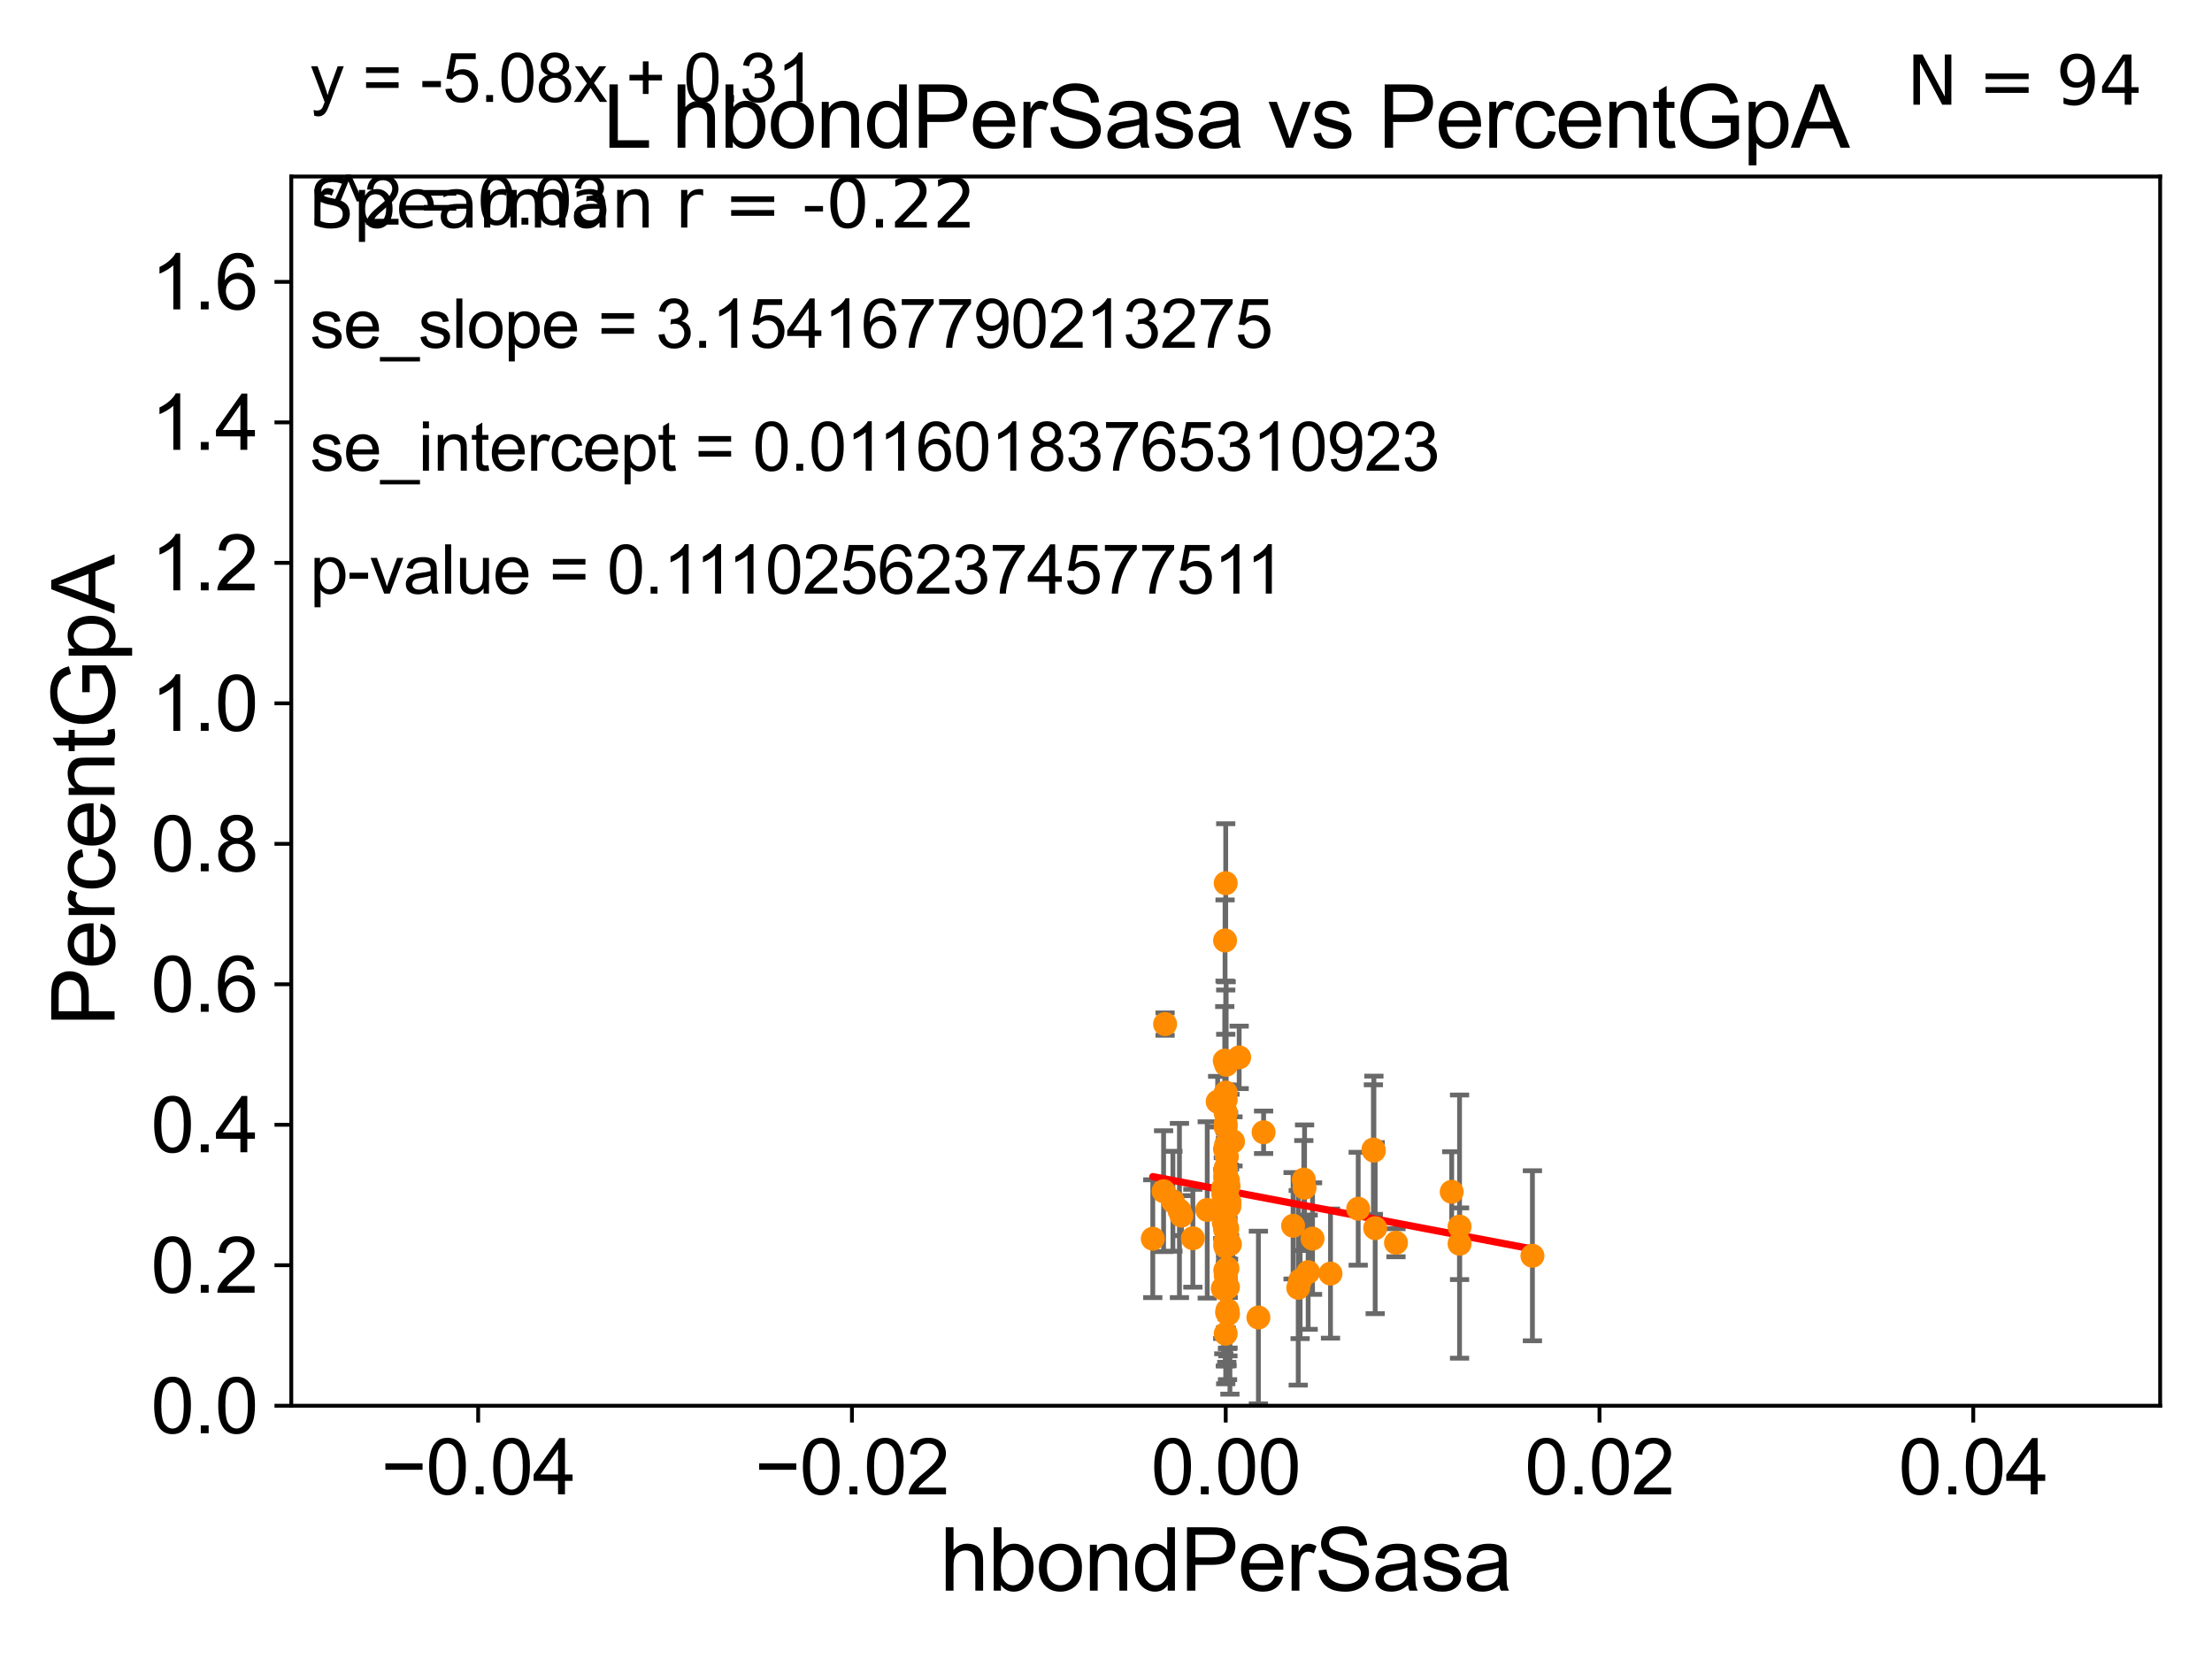 <?xml version="1.0" encoding="utf-8" standalone="no"?>
<!DOCTYPE svg PUBLIC "-//W3C//DTD SVG 1.1//EN"
  "http://www.w3.org/Graphics/SVG/1.1/DTD/svg11.dtd">
<svg xmlns:xlink="http://www.w3.org/1999/xlink" width="460.8pt" height="345.6pt" viewBox="0 0 460.8 345.6" xmlns="http://www.w3.org/2000/svg" version="1.1">
 <defs>
  <style type="text/css">*{stroke-linejoin: round; stroke-linecap: butt}</style>
 </defs>
 <g id="figure_1">
  <g id="patch_1">
   <path d="M 0 345.6 
L 460.8 345.6 
L 460.8 0 
L 0 0 
z
" style="fill: #ffffff"/>
  </g>
  <g id="axes_1">
   <g id="patch_2">
    <path d="M 60.68 292.84 
L 450 292.84 
L 450 36.775 
L 60.68 36.775 
z
" style="fill: #ffffff"/>
   </g>
   <g id="PathCollection_1">
    <defs>
     <path id="m74ce2cd94e" d="M 0 1.118 
C 0.297 1.118 0.581 1 0.791 0.791 
C 1 0.581 1.118 0.297 1.118 0 
C 1.118 -0.297 1 -0.581 0.791 -0.791 
C 0.581 -1 0.297 -1.118 0 -1.118 
C -0.297 -1.118 -0.581 -1 -0.791 -0.791 
C -1 -0.581 -1.118 -0.297 -1.118 0 
C -1.118 0.297 -1 0.581 -0.791 0.791 
C -0.581 1 -0.297 1.118 0 1.118 
z
" style="stroke: #ff8c00"/>
    </defs>
    <g clip-path="url(#p44146f9d8d)">
     <use xlink:href="#m74ce2cd94e" x="255.703" y="264.228" style="fill: #ff8c00; stroke: #ff8c00"/>
     <use xlink:href="#m74ce2cd94e" x="255.34" y="265.691" style="fill: #ff8c00; stroke: #ff8c00"/>
     <use xlink:href="#m74ce2cd94e" x="255.34" y="245.49" style="fill: #ff8c00; stroke: #ff8c00"/>
     <use xlink:href="#m74ce2cd94e" x="255.624" y="273.386" style="fill: #ff8c00; stroke: #ff8c00"/>
     <use xlink:href="#m74ce2cd94e" x="302.418" y="248.278" style="fill: #ff8c00; stroke: #ff8c00"/>
     <use xlink:href="#m74ce2cd94e" x="271.765" y="247.419" style="fill: #ff8c00; stroke: #ff8c00"/>
     <use xlink:href="#m74ce2cd94e" x="255.185" y="239.402" style="fill: #ff8c00; stroke: #ff8c00"/>
     <use xlink:href="#m74ce2cd94e" x="272.511" y="265.013" style="fill: #ff8c00; stroke: #ff8c00"/>
     <use xlink:href="#m74ce2cd94e" x="255.552" y="251.538" style="fill: #ff8c00; stroke: #ff8c00"/>
     <use xlink:href="#m74ce2cd94e" x="290.811" y="258.886" style="fill: #ff8c00; stroke: #ff8c00"/>
     <use xlink:href="#m74ce2cd94e" x="255.34" y="234.101" style="fill: #ff8c00; stroke: #ff8c00"/>
     <use xlink:href="#m74ce2cd94e" x="255.256" y="264.606" style="fill: #ff8c00; stroke: #ff8c00"/>
     <use xlink:href="#m74ce2cd94e" x="286.104" y="239.473" style="fill: #ff8c00; stroke: #ff8c00"/>
     <use xlink:href="#m74ce2cd94e" x="254.845" y="248.849" style="fill: #ff8c00; stroke: #ff8c00"/>
     <use xlink:href="#m74ce2cd94e" x="256.214" y="259.192" style="fill: #ff8c00; stroke: #ff8c00"/>
     <use xlink:href="#m74ce2cd94e" x="270.838" y="266.738" style="fill: #ff8c00; stroke: #ff8c00"/>
     <use xlink:href="#m74ce2cd94e" x="255.34" y="229.12" style="fill: #ff8c00; stroke: #ff8c00"/>
     <use xlink:href="#m74ce2cd94e" x="256.856" y="237.774" style="fill: #ff8c00; stroke: #ff8c00"/>
     <use xlink:href="#m74ce2cd94e" x="255.34" y="258.505" style="fill: #ff8c00; stroke: #ff8c00"/>
     <use xlink:href="#m74ce2cd94e" x="255.432" y="221.816" style="fill: #ff8c00; stroke: #ff8c00"/>
     <use xlink:href="#m74ce2cd94e" x="255.273" y="259.671" style="fill: #ff8c00; stroke: #ff8c00"/>
     <use xlink:href="#m74ce2cd94e" x="255.34" y="245.552" style="fill: #ff8c00; stroke: #ff8c00"/>
     <use xlink:href="#m74ce2cd94e" x="258.141" y="220.267" style="fill: #ff8c00; stroke: #ff8c00"/>
     <use xlink:href="#m74ce2cd94e" x="255.34" y="250.481" style="fill: #ff8c00; stroke: #ff8c00"/>
     <use xlink:href="#m74ce2cd94e" x="255.579" y="240.972" style="fill: #ff8c00; stroke: #ff8c00"/>
     <use xlink:href="#m74ce2cd94e" x="269.374" y="255.355" style="fill: #ff8c00; stroke: #ff8c00"/>
     <use xlink:href="#m74ce2cd94e" x="246.118" y="253.238" style="fill: #ff8c00; stroke: #ff8c00"/>
     <use xlink:href="#m74ce2cd94e" x="255.34" y="243.967" style="fill: #ff8c00; stroke: #ff8c00"/>
     <use xlink:href="#m74ce2cd94e" x="255.34" y="256.355" style="fill: #ff8c00; stroke: #ff8c00"/>
     <use xlink:href="#m74ce2cd94e" x="255.715" y="272.925" style="fill: #ff8c00; stroke: #ff8c00"/>
     <use xlink:href="#m74ce2cd94e" x="255.34" y="231.882" style="fill: #ff8c00; stroke: #ff8c00"/>
     <use xlink:href="#m74ce2cd94e" x="255.314" y="231.636" style="fill: #ff8c00; stroke: #ff8c00"/>
     <use xlink:href="#m74ce2cd94e" x="255.34" y="255.052" style="fill: #ff8c00; stroke: #ff8c00"/>
     <use xlink:href="#m74ce2cd94e" x="273.427" y="258.022" style="fill: #ff8c00; stroke: #ff8c00"/>
     <use xlink:href="#m74ce2cd94e" x="286.476" y="255.842" style="fill: #ff8c00; stroke: #ff8c00"/>
     <use xlink:href="#m74ce2cd94e" x="242.397" y="248.146" style="fill: #ff8c00; stroke: #ff8c00"/>
     <use xlink:href="#m74ce2cd94e" x="255.34" y="244.4" style="fill: #ff8c00; stroke: #ff8c00"/>
     <use xlink:href="#m74ce2cd94e" x="277.168" y="265.31" style="fill: #ff8c00; stroke: #ff8c00"/>
     <use xlink:href="#m74ce2cd94e" x="248.497" y="257.95" style="fill: #ff8c00; stroke: #ff8c00"/>
     <use xlink:href="#m74ce2cd94e" x="304.053" y="259.096" style="fill: #ff8c00; stroke: #ff8c00"/>
     <use xlink:href="#m74ce2cd94e" x="255.814" y="273.724" style="fill: #ff8c00; stroke: #ff8c00"/>
     <use xlink:href="#m74ce2cd94e" x="270.446" y="268.271" style="fill: #ff8c00; stroke: #ff8c00"/>
     <use xlink:href="#m74ce2cd94e" x="255.34" y="234.822" style="fill: #ff8c00; stroke: #ff8c00"/>
     <use xlink:href="#m74ce2cd94e" x="255.799" y="245.862" style="fill: #ff8c00; stroke: #ff8c00"/>
     <use xlink:href="#m74ce2cd94e" x="253.661" y="229.497" style="fill: #ff8c00; stroke: #ff8c00"/>
     <use xlink:href="#m74ce2cd94e" x="255.627" y="249.122" style="fill: #ff8c00; stroke: #ff8c00"/>
     <use xlink:href="#m74ce2cd94e" x="255.853" y="258.686" style="fill: #ff8c00; stroke: #ff8c00"/>
     <use xlink:href="#m74ce2cd94e" x="242.708" y="213.333" style="fill: #ff8c00; stroke: #ff8c00"/>
     <use xlink:href="#m74ce2cd94e" x="255.56" y="268.315" style="fill: #ff8c00; stroke: #ff8c00"/>
     <use xlink:href="#m74ce2cd94e" x="244.341" y="250.246" style="fill: #ff8c00; stroke: #ff8c00"/>
     <use xlink:href="#m74ce2cd94e" x="254.726" y="268.407" style="fill: #ff8c00; stroke: #ff8c00"/>
     <use xlink:href="#m74ce2cd94e" x="255.204" y="195.92" style="fill: #ff8c00; stroke: #ff8c00"/>
     <use xlink:href="#m74ce2cd94e" x="255.34" y="244.957" style="fill: #ff8c00; stroke: #ff8c00"/>
     <use xlink:href="#m74ce2cd94e" x="255.312" y="245.836" style="fill: #ff8c00; stroke: #ff8c00"/>
     <use xlink:href="#m74ce2cd94e" x="262.149" y="274.461" style="fill: #ff8c00; stroke: #ff8c00"/>
     <use xlink:href="#m74ce2cd94e" x="256.09" y="251.34" style="fill: #ff8c00; stroke: #ff8c00"/>
     <use xlink:href="#m74ce2cd94e" x="254.936" y="254.702" style="fill: #ff8c00; stroke: #ff8c00"/>
     <use xlink:href="#m74ce2cd94e" x="255.139" y="220.954" style="fill: #ff8c00; stroke: #ff8c00"/>
     <use xlink:href="#m74ce2cd94e" x="304.051" y="255.525" style="fill: #ff8c00; stroke: #ff8c00"/>
     <use xlink:href="#m74ce2cd94e" x="286.207" y="239.697" style="fill: #ff8c00; stroke: #ff8c00"/>
     <use xlink:href="#m74ce2cd94e" x="255.34" y="254.701" style="fill: #ff8c00; stroke: #ff8c00"/>
     <use xlink:href="#m74ce2cd94e" x="255.34" y="243.28" style="fill: #ff8c00; stroke: #ff8c00"/>
     <use xlink:href="#m74ce2cd94e" x="255.194" y="255.872" style="fill: #ff8c00; stroke: #ff8c00"/>
     <use xlink:href="#m74ce2cd94e" x="255.34" y="221.103" style="fill: #ff8c00; stroke: #ff8c00"/>
     <use xlink:href="#m74ce2cd94e" x="255.34" y="245.72" style="fill: #ff8c00; stroke: #ff8c00"/>
     <use xlink:href="#m74ce2cd94e" x="255.34" y="245.444" style="fill: #ff8c00; stroke: #ff8c00"/>
     <use xlink:href="#m74ce2cd94e" x="255.34" y="248.5" style="fill: #ff8c00; stroke: #ff8c00"/>
     <use xlink:href="#m74ce2cd94e" x="255.34" y="227.606" style="fill: #ff8c00; stroke: #ff8c00"/>
     <use xlink:href="#m74ce2cd94e" x="255.486" y="256.849" style="fill: #ff8c00; stroke: #ff8c00"/>
     <use xlink:href="#m74ce2cd94e" x="255.34" y="244.345" style="fill: #ff8c00; stroke: #ff8c00"/>
     <use xlink:href="#m74ce2cd94e" x="255.23" y="259.167" style="fill: #ff8c00; stroke: #ff8c00"/>
     <use xlink:href="#m74ce2cd94e" x="255.34" y="183.983" style="fill: #ff8c00; stroke: #ff8c00"/>
     <use xlink:href="#m74ce2cd94e" x="255.34" y="251.468" style="fill: #ff8c00; stroke: #ff8c00"/>
     <use xlink:href="#m74ce2cd94e" x="255.441" y="238.401" style="fill: #ff8c00; stroke: #ff8c00"/>
     <use xlink:href="#m74ce2cd94e" x="255.93" y="247.038" style="fill: #ff8c00; stroke: #ff8c00"/>
     <use xlink:href="#m74ce2cd94e" x="255.34" y="248.31" style="fill: #ff8c00; stroke: #ff8c00"/>
     <use xlink:href="#m74ce2cd94e" x="254.75" y="247.588" style="fill: #ff8c00; stroke: #ff8c00"/>
     <use xlink:href="#m74ce2cd94e" x="245.699" y="252.167" style="fill: #ff8c00; stroke: #ff8c00"/>
     <use xlink:href="#m74ce2cd94e" x="255.581" y="247.225" style="fill: #ff8c00; stroke: #ff8c00"/>
     <use xlink:href="#m74ce2cd94e" x="251.488" y="252.052" style="fill: #ff8c00; stroke: #ff8c00"/>
     <use xlink:href="#m74ce2cd94e" x="255.34" y="246.36" style="fill: #ff8c00; stroke: #ff8c00"/>
     <use xlink:href="#m74ce2cd94e" x="255.798" y="268.131" style="fill: #ff8c00; stroke: #ff8c00"/>
     <use xlink:href="#m74ce2cd94e" x="255.67" y="255.921" style="fill: #ff8c00; stroke: #ff8c00"/>
     <use xlink:href="#m74ce2cd94e" x="256.133" y="250.442" style="fill: #ff8c00; stroke: #ff8c00"/>
     <use xlink:href="#m74ce2cd94e" x="255.234" y="244.986" style="fill: #ff8c00; stroke: #ff8c00"/>
     <use xlink:href="#m74ce2cd94e" x="255.312" y="249.6" style="fill: #ff8c00; stroke: #ff8c00"/>
     <use xlink:href="#m74ce2cd94e" x="319.232" y="261.602" style="fill: #ff8c00; stroke: #ff8c00"/>
     <use xlink:href="#m74ce2cd94e" x="282.939" y="251.801" style="fill: #ff8c00; stroke: #ff8c00"/>
     <use xlink:href="#m74ce2cd94e" x="255.34" y="264.902" style="fill: #ff8c00; stroke: #ff8c00"/>
     <use xlink:href="#m74ce2cd94e" x="255.34" y="277.839" style="fill: #ff8c00; stroke: #ff8c00"/>
     <use xlink:href="#m74ce2cd94e" x="240.145" y="258.042" style="fill: #ff8c00; stroke: #ff8c00"/>
     <use xlink:href="#m74ce2cd94e" x="263.23" y="235.873" style="fill: #ff8c00; stroke: #ff8c00"/>
     <use xlink:href="#m74ce2cd94e" x="271.607" y="245.733" style="fill: #ff8c00; stroke: #ff8c00"/>
     <use xlink:href="#m74ce2cd94e" x="255.34" y="245.142" style="fill: #ff8c00; stroke: #ff8c00"/>
    </g>
   </g>
   <g id="matplotlib.axis_1">
    <g id="xtick_1">
     <g id="line2d_1">
      <defs>
       <path id="m692491f3ca" d="M 0 0 
L 0 3.5 
" style="stroke: #000000; stroke-width: 0.8"/>
      </defs>
      <g>
       <use xlink:href="#m692491f3ca" x="99.612" y="292.84" style="stroke: #000000; stroke-width: 0.8"/>
      </g>
     </g>
     <g id="text_1">
      <!-- −0.04 -->
      <g transform="translate(79.371 311.293)scale(0.16 -0.16)">
       <defs>
        <path id="ArialMT-2212" d="M 3381 1997 
L 356 1997 
L 356 2522 
L 3381 2522 
L 3381 1997 
z
" transform="scale(0.016)"/>
        <path id="ArialMT-30" d="M 266 2259 
Q 266 3072 433 3567 
Q 600 4063 929 4331 
Q 1259 4600 1759 4600 
Q 2128 4600 2406 4451 
Q 2684 4303 2865 4023 
Q 3047 3744 3150 3342 
Q 3253 2941 3253 2259 
Q 3253 1453 3087 958 
Q 2922 463 2592 192 
Q 2263 -78 1759 -78 
Q 1097 -78 719 397 
Q 266 969 266 2259 
z
M 844 2259 
Q 844 1131 1108 757 
Q 1372 384 1759 384 
Q 2147 384 2411 759 
Q 2675 1134 2675 2259 
Q 2675 3391 2411 3762 
Q 2147 4134 1753 4134 
Q 1366 4134 1134 3806 
Q 844 3388 844 2259 
z
" transform="scale(0.016)"/>
        <path id="ArialMT-2e" d="M 581 0 
L 581 641 
L 1222 641 
L 1222 0 
L 581 0 
z
" transform="scale(0.016)"/>
        <path id="ArialMT-34" d="M 2069 0 
L 2069 1097 
L 81 1097 
L 81 1613 
L 2172 4581 
L 2631 4581 
L 2631 1613 
L 3250 1613 
L 3250 1097 
L 2631 1097 
L 2631 0 
L 2069 0 
z
M 2069 1613 
L 2069 3678 
L 634 1613 
L 2069 1613 
z
" transform="scale(0.016)"/>
       </defs>
       <use xlink:href="#ArialMT-2212"/>
       <use xlink:href="#ArialMT-30" x="58.398"/>
       <use xlink:href="#ArialMT-2e" x="114.014"/>
       <use xlink:href="#ArialMT-30" x="141.797"/>
       <use xlink:href="#ArialMT-34" x="197.412"/>
      </g>
     </g>
    </g>
    <g id="xtick_2">
     <g id="line2d_2">
      <g>
       <use xlink:href="#m692491f3ca" x="177.476" y="292.84" style="stroke: #000000; stroke-width: 0.8"/>
      </g>
     </g>
     <g id="text_2">
      <!-- −0.02 -->
      <g transform="translate(157.235 311.293)scale(0.16 -0.16)">
       <defs>
        <path id="ArialMT-32" d="M 3222 541 
L 3222 0 
L 194 0 
Q 188 203 259 391 
Q 375 700 629 1000 
Q 884 1300 1366 1694 
Q 2113 2306 2375 2664 
Q 2638 3022 2638 3341 
Q 2638 3675 2398 3904 
Q 2159 4134 1775 4134 
Q 1369 4134 1125 3890 
Q 881 3647 878 3216 
L 300 3275 
Q 359 3922 746 4261 
Q 1134 4600 1788 4600 
Q 2447 4600 2831 4234 
Q 3216 3869 3216 3328 
Q 3216 3053 3103 2787 
Q 2991 2522 2730 2228 
Q 2469 1934 1863 1422 
Q 1356 997 1212 845 
Q 1069 694 975 541 
L 3222 541 
z
" transform="scale(0.016)"/>
       </defs>
       <use xlink:href="#ArialMT-2212"/>
       <use xlink:href="#ArialMT-30" x="58.398"/>
       <use xlink:href="#ArialMT-2e" x="114.014"/>
       <use xlink:href="#ArialMT-30" x="141.797"/>
       <use xlink:href="#ArialMT-32" x="197.412"/>
      </g>
     </g>
    </g>
    <g id="xtick_3">
     <g id="line2d_3">
      <g>
       <use xlink:href="#m692491f3ca" x="255.34" y="292.84" style="stroke: #000000; stroke-width: 0.8"/>
      </g>
     </g>
     <g id="text_3">
      <!-- 0.00 -->
      <g transform="translate(239.771 311.293)scale(0.16 -0.16)">
       <use xlink:href="#ArialMT-30"/>
       <use xlink:href="#ArialMT-2e" x="55.615"/>
       <use xlink:href="#ArialMT-30" x="83.398"/>
       <use xlink:href="#ArialMT-30" x="139.014"/>
      </g>
     </g>
    </g>
    <g id="xtick_4">
     <g id="line2d_4">
      <g>
       <use xlink:href="#m692491f3ca" x="333.204" y="292.84" style="stroke: #000000; stroke-width: 0.8"/>
      </g>
     </g>
     <g id="text_4">
      <!-- 0.02 -->
      <g transform="translate(317.635 311.293)scale(0.16 -0.16)">
       <use xlink:href="#ArialMT-30"/>
       <use xlink:href="#ArialMT-2e" x="55.615"/>
       <use xlink:href="#ArialMT-30" x="83.398"/>
       <use xlink:href="#ArialMT-32" x="139.014"/>
      </g>
     </g>
    </g>
    <g id="xtick_5">
     <g id="line2d_5">
      <g>
       <use xlink:href="#m692491f3ca" x="411.068" y="292.84" style="stroke: #000000; stroke-width: 0.8"/>
      </g>
     </g>
     <g id="text_5">
      <!-- 0.04 -->
      <g transform="translate(395.499 311.293)scale(0.16 -0.16)">
       <use xlink:href="#ArialMT-30"/>
       <use xlink:href="#ArialMT-2e" x="55.615"/>
       <use xlink:href="#ArialMT-30" x="83.398"/>
       <use xlink:href="#ArialMT-34" x="139.014"/>
      </g>
     </g>
    </g>
    <g id="text_6">
     <!-- hbondPerSasa -->
     <g transform="translate(195.798 331.357)scale(0.18 -0.18)">
      <defs>
       <path id="ArialMT-68" d="M 422 0 
L 422 4581 
L 984 4581 
L 984 2938 
Q 1378 3394 1978 3394 
Q 2347 3394 2619 3248 
Q 2891 3103 3008 2847 
Q 3125 2591 3125 2103 
L 3125 0 
L 2563 0 
L 2563 2103 
Q 2563 2525 2380 2717 
Q 2197 2909 1863 2909 
Q 1613 2909 1392 2779 
Q 1172 2650 1078 2428 
Q 984 2206 984 1816 
L 984 0 
L 422 0 
z
" transform="scale(0.016)"/>
       <path id="ArialMT-62" d="M 941 0 
L 419 0 
L 419 4581 
L 981 4581 
L 981 2947 
Q 1338 3394 1891 3394 
Q 2197 3394 2470 3270 
Q 2744 3147 2920 2923 
Q 3097 2700 3197 2384 
Q 3297 2069 3297 1709 
Q 3297 856 2875 390 
Q 2453 -75 1863 -75 
Q 1275 -75 941 416 
L 941 0 
z
M 934 1684 
Q 934 1088 1097 822 
Q 1363 388 1816 388 
Q 2184 388 2453 708 
Q 2722 1028 2722 1663 
Q 2722 2313 2464 2622 
Q 2206 2931 1841 2931 
Q 1472 2931 1203 2611 
Q 934 2291 934 1684 
z
" transform="scale(0.016)"/>
       <path id="ArialMT-6f" d="M 213 1659 
Q 213 2581 725 3025 
Q 1153 3394 1769 3394 
Q 2453 3394 2887 2945 
Q 3322 2497 3322 1706 
Q 3322 1066 3130 698 
Q 2938 331 2570 128 
Q 2203 -75 1769 -75 
Q 1072 -75 642 372 
Q 213 819 213 1659 
z
M 791 1659 
Q 791 1022 1069 705 
Q 1347 388 1769 388 
Q 2188 388 2466 706 
Q 2744 1025 2744 1678 
Q 2744 2294 2464 2611 
Q 2184 2928 1769 2928 
Q 1347 2928 1069 2612 
Q 791 2297 791 1659 
z
" transform="scale(0.016)"/>
       <path id="ArialMT-6e" d="M 422 0 
L 422 3319 
L 928 3319 
L 928 2847 
Q 1294 3394 1984 3394 
Q 2284 3394 2536 3286 
Q 2788 3178 2913 3003 
Q 3038 2828 3088 2588 
Q 3119 2431 3119 2041 
L 3119 0 
L 2556 0 
L 2556 2019 
Q 2556 2363 2490 2533 
Q 2425 2703 2258 2804 
Q 2091 2906 1866 2906 
Q 1506 2906 1245 2678 
Q 984 2450 984 1813 
L 984 0 
L 422 0 
z
" transform="scale(0.016)"/>
       <path id="ArialMT-64" d="M 2575 0 
L 2575 419 
Q 2259 -75 1647 -75 
Q 1250 -75 917 144 
Q 584 363 401 755 
Q 219 1147 219 1656 
Q 219 2153 384 2558 
Q 550 2963 881 3178 
Q 1213 3394 1622 3394 
Q 1922 3394 2156 3267 
Q 2391 3141 2538 2938 
L 2538 4581 
L 3097 4581 
L 3097 0 
L 2575 0 
z
M 797 1656 
Q 797 1019 1065 703 
Q 1334 388 1700 388 
Q 2069 388 2326 689 
Q 2584 991 2584 1609 
Q 2584 2291 2321 2609 
Q 2059 2928 1675 2928 
Q 1300 2928 1048 2622 
Q 797 2316 797 1656 
z
" transform="scale(0.016)"/>
       <path id="ArialMT-50" d="M 494 0 
L 494 4581 
L 2222 4581 
Q 2678 4581 2919 4538 
Q 3256 4481 3484 4323 
Q 3713 4166 3852 3881 
Q 3991 3597 3991 3256 
Q 3991 2672 3619 2267 
Q 3247 1863 2275 1863 
L 1100 1863 
L 1100 0 
L 494 0 
z
M 1100 2403 
L 2284 2403 
Q 2872 2403 3119 2622 
Q 3366 2841 3366 3238 
Q 3366 3525 3220 3729 
Q 3075 3934 2838 4000 
Q 2684 4041 2272 4041 
L 1100 4041 
L 1100 2403 
z
" transform="scale(0.016)"/>
       <path id="ArialMT-65" d="M 2694 1069 
L 3275 997 
Q 3138 488 2766 206 
Q 2394 -75 1816 -75 
Q 1088 -75 661 373 
Q 234 822 234 1631 
Q 234 2469 665 2931 
Q 1097 3394 1784 3394 
Q 2450 3394 2872 2941 
Q 3294 2488 3294 1666 
Q 3294 1616 3291 1516 
L 816 1516 
Q 847 969 1125 678 
Q 1403 388 1819 388 
Q 2128 388 2347 550 
Q 2566 713 2694 1069 
z
M 847 1978 
L 2700 1978 
Q 2663 2397 2488 2606 
Q 2219 2931 1791 2931 
Q 1403 2931 1139 2672 
Q 875 2413 847 1978 
z
" transform="scale(0.016)"/>
       <path id="ArialMT-72" d="M 416 0 
L 416 3319 
L 922 3319 
L 922 2816 
Q 1116 3169 1280 3281 
Q 1444 3394 1641 3394 
Q 1925 3394 2219 3213 
L 2025 2691 
Q 1819 2813 1613 2813 
Q 1428 2813 1281 2702 
Q 1134 2591 1072 2394 
Q 978 2094 978 1738 
L 978 0 
L 416 0 
z
" transform="scale(0.016)"/>
       <path id="ArialMT-53" d="M 288 1472 
L 859 1522 
Q 900 1178 1048 958 
Q 1197 738 1509 602 
Q 1822 466 2213 466 
Q 2559 466 2825 569 
Q 3091 672 3220 851 
Q 3350 1031 3350 1244 
Q 3350 1459 3225 1620 
Q 3100 1781 2813 1891 
Q 2628 1963 1997 2114 
Q 1366 2266 1113 2400 
Q 784 2572 623 2826 
Q 463 3081 463 3397 
Q 463 3744 659 4045 
Q 856 4347 1234 4503 
Q 1613 4659 2075 4659 
Q 2584 4659 2973 4495 
Q 3363 4331 3572 4012 
Q 3781 3694 3797 3291 
L 3216 3247 
Q 3169 3681 2898 3903 
Q 2628 4125 2100 4125 
Q 1550 4125 1298 3923 
Q 1047 3722 1047 3438 
Q 1047 3191 1225 3031 
Q 1400 2872 2139 2705 
Q 2878 2538 3153 2413 
Q 3553 2228 3743 1945 
Q 3934 1663 3934 1294 
Q 3934 928 3725 604 
Q 3516 281 3123 101 
Q 2731 -78 2241 -78 
Q 1619 -78 1198 103 
Q 778 284 539 648 
Q 300 1013 288 1472 
z
" transform="scale(0.016)"/>
       <path id="ArialMT-61" d="M 2588 409 
Q 2275 144 1986 34 
Q 1697 -75 1366 -75 
Q 819 -75 525 192 
Q 231 459 231 875 
Q 231 1119 342 1320 
Q 453 1522 633 1644 
Q 813 1766 1038 1828 
Q 1203 1872 1538 1913 
Q 2219 1994 2541 2106 
Q 2544 2222 2544 2253 
Q 2544 2597 2384 2738 
Q 2169 2928 1744 2928 
Q 1347 2928 1158 2789 
Q 969 2650 878 2297 
L 328 2372 
Q 403 2725 575 2942 
Q 747 3159 1072 3276 
Q 1397 3394 1825 3394 
Q 2250 3394 2515 3294 
Q 2781 3194 2906 3042 
Q 3031 2891 3081 2659 
Q 3109 2516 3109 2141 
L 3109 1391 
Q 3109 606 3145 398 
Q 3181 191 3288 0 
L 2700 0 
Q 2613 175 2588 409 
z
M 2541 1666 
Q 2234 1541 1622 1453 
Q 1275 1403 1131 1340 
Q 988 1278 909 1158 
Q 831 1038 831 891 
Q 831 666 1001 516 
Q 1172 366 1500 366 
Q 1825 366 2078 508 
Q 2331 650 2450 897 
Q 2541 1088 2541 1459 
L 2541 1666 
z
" transform="scale(0.016)"/>
       <path id="ArialMT-73" d="M 197 991 
L 753 1078 
Q 800 744 1014 566 
Q 1228 388 1613 388 
Q 2000 388 2187 545 
Q 2375 703 2375 916 
Q 2375 1106 2209 1216 
Q 2094 1291 1634 1406 
Q 1016 1563 777 1677 
Q 538 1791 414 1992 
Q 291 2194 291 2438 
Q 291 2659 392 2848 
Q 494 3038 669 3163 
Q 800 3259 1026 3326 
Q 1253 3394 1513 3394 
Q 1903 3394 2198 3281 
Q 2494 3169 2634 2976 
Q 2775 2784 2828 2463 
L 2278 2388 
Q 2241 2644 2061 2787 
Q 1881 2931 1553 2931 
Q 1166 2931 1000 2803 
Q 834 2675 834 2503 
Q 834 2394 903 2306 
Q 972 2216 1119 2156 
Q 1203 2125 1616 2013 
Q 2213 1853 2448 1751 
Q 2684 1650 2818 1456 
Q 2953 1263 2953 975 
Q 2953 694 2789 445 
Q 2625 197 2315 61 
Q 2006 -75 1616 -75 
Q 969 -75 630 194 
Q 291 463 197 991 
z
" transform="scale(0.016)"/>
      </defs>
      <use xlink:href="#ArialMT-68"/>
      <use xlink:href="#ArialMT-62" x="55.615"/>
      <use xlink:href="#ArialMT-6f" x="111.23"/>
      <use xlink:href="#ArialMT-6e" x="166.846"/>
      <use xlink:href="#ArialMT-64" x="222.461"/>
      <use xlink:href="#ArialMT-50" x="278.076"/>
      <use xlink:href="#ArialMT-65" x="344.775"/>
      <use xlink:href="#ArialMT-72" x="400.391"/>
      <use xlink:href="#ArialMT-53" x="433.691"/>
      <use xlink:href="#ArialMT-61" x="500.391"/>
      <use xlink:href="#ArialMT-73" x="556.006"/>
      <use xlink:href="#ArialMT-61" x="606.006"/>
     </g>
    </g>
   </g>
   <g id="matplotlib.axis_2">
    <g id="ytick_1">
     <g id="line2d_6">
      <defs>
       <path id="mdb0c8440c9" d="M 0 0 
L -3.5 0 
" style="stroke: #000000; stroke-width: 0.8"/>
      </defs>
      <g>
       <use xlink:href="#mdb0c8440c9" x="60.68" y="292.84" style="stroke: #000000; stroke-width: 0.8"/>
      </g>
     </g>
     <g id="text_7">
      <!-- 0.0 -->
      <g transform="translate(31.44 298.566)scale(0.16 -0.16)">
       <use xlink:href="#ArialMT-30"/>
       <use xlink:href="#ArialMT-2e" x="55.615"/>
       <use xlink:href="#ArialMT-30" x="83.398"/>
      </g>
     </g>
    </g>
    <g id="ytick_2">
     <g id="line2d_7">
      <g>
       <use xlink:href="#mdb0c8440c9" x="60.68" y="263.575" style="stroke: #000000; stroke-width: 0.8"/>
      </g>
     </g>
     <g id="text_8">
      <!-- 0.2 -->
      <g transform="translate(31.44 269.302)scale(0.16 -0.16)">
       <use xlink:href="#ArialMT-30"/>
       <use xlink:href="#ArialMT-2e" x="55.615"/>
       <use xlink:href="#ArialMT-32" x="83.398"/>
      </g>
     </g>
    </g>
    <g id="ytick_3">
     <g id="line2d_8">
      <g>
       <use xlink:href="#mdb0c8440c9" x="60.68" y="234.311" style="stroke: #000000; stroke-width: 0.8"/>
      </g>
     </g>
     <g id="text_9">
      <!-- 0.4 -->
      <g transform="translate(31.44 240.037)scale(0.16 -0.16)">
       <use xlink:href="#ArialMT-30"/>
       <use xlink:href="#ArialMT-2e" x="55.615"/>
       <use xlink:href="#ArialMT-34" x="83.398"/>
      </g>
     </g>
    </g>
    <g id="ytick_4">
     <g id="line2d_9">
      <g>
       <use xlink:href="#mdb0c8440c9" x="60.68" y="205.046" style="stroke: #000000; stroke-width: 0.8"/>
      </g>
     </g>
     <g id="text_10">
      <!-- 0.6 -->
      <g transform="translate(31.44 210.772)scale(0.16 -0.16)">
       <defs>
        <path id="ArialMT-36" d="M 3184 3459 
L 2625 3416 
Q 2550 3747 2413 3897 
Q 2184 4138 1850 4138 
Q 1581 4138 1378 3988 
Q 1113 3794 959 3422 
Q 806 3050 800 2363 
Q 1003 2672 1297 2822 
Q 1591 2972 1913 2972 
Q 2475 2972 2870 2558 
Q 3266 2144 3266 1488 
Q 3266 1056 3080 686 
Q 2894 316 2569 119 
Q 2244 -78 1831 -78 
Q 1128 -78 684 439 
Q 241 956 241 2144 
Q 241 3472 731 4075 
Q 1159 4600 1884 4600 
Q 2425 4600 2770 4297 
Q 3116 3994 3184 3459 
z
M 888 1484 
Q 888 1194 1011 928 
Q 1134 663 1356 523 
Q 1578 384 1822 384 
Q 2178 384 2434 671 
Q 2691 959 2691 1453 
Q 2691 1928 2437 2201 
Q 2184 2475 1800 2475 
Q 1419 2475 1153 2201 
Q 888 1928 888 1484 
z
" transform="scale(0.016)"/>
       </defs>
       <use xlink:href="#ArialMT-30"/>
       <use xlink:href="#ArialMT-2e" x="55.615"/>
       <use xlink:href="#ArialMT-36" x="83.398"/>
      </g>
     </g>
    </g>
    <g id="ytick_5">
     <g id="line2d_10">
      <g>
       <use xlink:href="#mdb0c8440c9" x="60.68" y="175.782" style="stroke: #000000; stroke-width: 0.8"/>
      </g>
     </g>
     <g id="text_11">
      <!-- 0.8 -->
      <g transform="translate(31.44 181.508)scale(0.16 -0.16)">
       <defs>
        <path id="ArialMT-38" d="M 1131 2484 
Q 781 2613 612 2850 
Q 444 3088 444 3419 
Q 444 3919 803 4259 
Q 1163 4600 1759 4600 
Q 2359 4600 2725 4251 
Q 3091 3903 3091 3403 
Q 3091 3084 2923 2848 
Q 2756 2613 2416 2484 
Q 2838 2347 3058 2040 
Q 3278 1734 3278 1309 
Q 3278 722 2862 322 
Q 2447 -78 1769 -78 
Q 1091 -78 675 323 
Q 259 725 259 1325 
Q 259 1772 486 2073 
Q 713 2375 1131 2484 
z
M 1019 3438 
Q 1019 3113 1228 2906 
Q 1438 2700 1772 2700 
Q 2097 2700 2305 2904 
Q 2513 3109 2513 3406 
Q 2513 3716 2298 3927 
Q 2084 4138 1766 4138 
Q 1444 4138 1231 3931 
Q 1019 3725 1019 3438 
z
M 838 1322 
Q 838 1081 952 856 
Q 1066 631 1291 507 
Q 1516 384 1775 384 
Q 2178 384 2440 643 
Q 2703 903 2703 1303 
Q 2703 1709 2433 1975 
Q 2163 2241 1756 2241 
Q 1359 2241 1098 1978 
Q 838 1716 838 1322 
z
" transform="scale(0.016)"/>
       </defs>
       <use xlink:href="#ArialMT-30"/>
       <use xlink:href="#ArialMT-2e" x="55.615"/>
       <use xlink:href="#ArialMT-38" x="83.398"/>
      </g>
     </g>
    </g>
    <g id="ytick_6">
     <g id="line2d_11">
      <g>
       <use xlink:href="#mdb0c8440c9" x="60.68" y="146.517" style="stroke: #000000; stroke-width: 0.8"/>
      </g>
     </g>
     <g id="text_12">
      <!-- 1.0 -->
      <g transform="translate(31.44 152.243)scale(0.16 -0.16)">
       <defs>
        <path id="ArialMT-31" d="M 2384 0 
L 1822 0 
L 1822 3584 
Q 1619 3391 1289 3197 
Q 959 3003 697 2906 
L 697 3450 
Q 1169 3672 1522 3987 
Q 1875 4303 2022 4600 
L 2384 4600 
L 2384 0 
z
" transform="scale(0.016)"/>
       </defs>
       <use xlink:href="#ArialMT-31"/>
       <use xlink:href="#ArialMT-2e" x="55.615"/>
       <use xlink:href="#ArialMT-30" x="83.398"/>
      </g>
     </g>
    </g>
    <g id="ytick_7">
     <g id="line2d_12">
      <g>
       <use xlink:href="#mdb0c8440c9" x="60.68" y="117.252" style="stroke: #000000; stroke-width: 0.8"/>
      </g>
     </g>
     <g id="text_13">
      <!-- 1.2 -->
      <g transform="translate(31.44 122.979)scale(0.16 -0.16)">
       <use xlink:href="#ArialMT-31"/>
       <use xlink:href="#ArialMT-2e" x="55.615"/>
       <use xlink:href="#ArialMT-32" x="83.398"/>
      </g>
     </g>
    </g>
    <g id="ytick_8">
     <g id="line2d_13">
      <g>
       <use xlink:href="#mdb0c8440c9" x="60.68" y="87.988" style="stroke: #000000; stroke-width: 0.8"/>
      </g>
     </g>
     <g id="text_14">
      <!-- 1.4 -->
      <g transform="translate(31.44 93.714)scale(0.16 -0.16)">
       <use xlink:href="#ArialMT-31"/>
       <use xlink:href="#ArialMT-2e" x="55.615"/>
       <use xlink:href="#ArialMT-34" x="83.398"/>
      </g>
     </g>
    </g>
    <g id="ytick_9">
     <g id="line2d_14">
      <g>
       <use xlink:href="#mdb0c8440c9" x="60.68" y="58.723" style="stroke: #000000; stroke-width: 0.8"/>
      </g>
     </g>
     <g id="text_15">
      <!-- 1.6 -->
      <g transform="translate(31.44 64.45)scale(0.16 -0.16)">
       <use xlink:href="#ArialMT-31"/>
       <use xlink:href="#ArialMT-2e" x="55.615"/>
       <use xlink:href="#ArialMT-36" x="83.398"/>
      </g>
     </g>
    </g>
    <g id="text_16">
     <!-- PercentGpA -->
     <g transform="translate(23.863 213.831)rotate(-90)scale(0.18 -0.18)">
      <defs>
       <path id="ArialMT-63" d="M 2588 1216 
L 3141 1144 
Q 3050 572 2676 248 
Q 2303 -75 1759 -75 
Q 1078 -75 664 370 
Q 250 816 250 1647 
Q 250 2184 428 2587 
Q 606 2991 970 3192 
Q 1334 3394 1763 3394 
Q 2303 3394 2647 3120 
Q 2991 2847 3088 2344 
L 2541 2259 
Q 2463 2594 2264 2762 
Q 2066 2931 1784 2931 
Q 1359 2931 1093 2626 
Q 828 2322 828 1663 
Q 828 994 1084 691 
Q 1341 388 1753 388 
Q 2084 388 2306 591 
Q 2528 794 2588 1216 
z
" transform="scale(0.016)"/>
       <path id="ArialMT-74" d="M 1650 503 
L 1731 6 
Q 1494 -44 1306 -44 
Q 1000 -44 831 53 
Q 663 150 594 308 
Q 525 466 525 972 
L 525 2881 
L 113 2881 
L 113 3319 
L 525 3319 
L 525 4141 
L 1084 4478 
L 1084 3319 
L 1650 3319 
L 1650 2881 
L 1084 2881 
L 1084 941 
Q 1084 700 1114 631 
Q 1144 563 1211 522 
Q 1278 481 1403 481 
Q 1497 481 1650 503 
z
" transform="scale(0.016)"/>
       <path id="ArialMT-47" d="M 2638 1797 
L 2638 2334 
L 4578 2338 
L 4578 638 
Q 4131 281 3656 101 
Q 3181 -78 2681 -78 
Q 2006 -78 1454 211 
Q 903 500 622 1047 
Q 341 1594 341 2269 
Q 341 2938 620 3517 
Q 900 4097 1425 4378 
Q 1950 4659 2634 4659 
Q 3131 4659 3532 4498 
Q 3934 4338 4162 4050 
Q 4391 3763 4509 3300 
L 3963 3150 
Q 3859 3500 3706 3700 
Q 3553 3900 3268 4020 
Q 2984 4141 2638 4141 
Q 2222 4141 1919 4014 
Q 1616 3888 1430 3681 
Q 1244 3475 1141 3228 
Q 966 2803 966 2306 
Q 966 1694 1177 1281 
Q 1388 869 1791 669 
Q 2194 469 2647 469 
Q 3041 469 3416 620 
Q 3791 772 3984 944 
L 3984 1797 
L 2638 1797 
z
" transform="scale(0.016)"/>
       <path id="ArialMT-70" d="M 422 -1272 
L 422 3319 
L 934 3319 
L 934 2888 
Q 1116 3141 1344 3267 
Q 1572 3394 1897 3394 
Q 2322 3394 2647 3175 
Q 2972 2956 3137 2557 
Q 3303 2159 3303 1684 
Q 3303 1175 3120 767 
Q 2938 359 2589 142 
Q 2241 -75 1856 -75 
Q 1575 -75 1351 44 
Q 1128 163 984 344 
L 984 -1272 
L 422 -1272 
z
M 931 1641 
Q 931 1000 1190 694 
Q 1450 388 1819 388 
Q 2194 388 2461 705 
Q 2728 1022 2728 1688 
Q 2728 2322 2467 2637 
Q 2206 2953 1844 2953 
Q 1484 2953 1207 2617 
Q 931 2281 931 1641 
z
" transform="scale(0.016)"/>
       <path id="ArialMT-41" d="M -9 0 
L 1750 4581 
L 2403 4581 
L 4278 0 
L 3588 0 
L 3053 1388 
L 1138 1388 
L 634 0 
L -9 0 
z
M 1313 1881 
L 2866 1881 
L 2388 3150 
Q 2169 3728 2063 4100 
Q 1975 3659 1816 3225 
L 1313 1881 
z
" transform="scale(0.016)"/>
      </defs>
      <use xlink:href="#ArialMT-50"/>
      <use xlink:href="#ArialMT-65" x="66.699"/>
      <use xlink:href="#ArialMT-72" x="122.314"/>
      <use xlink:href="#ArialMT-63" x="155.615"/>
      <use xlink:href="#ArialMT-65" x="205.615"/>
      <use xlink:href="#ArialMT-6e" x="261.23"/>
      <use xlink:href="#ArialMT-74" x="316.846"/>
      <use xlink:href="#ArialMT-47" x="344.629"/>
      <use xlink:href="#ArialMT-70" x="422.412"/>
      <use xlink:href="#ArialMT-41" x="478.027"/>
     </g>
    </g>
   </g>
   <g id="LineCollection_1">
    <path d="M 255.703 280.93 
L 255.703 247.527 
" clip-path="url(#p44146f9d8d)" style="fill: none; stroke: #696969"/>
    <path d="M 255.34 273.706 
L 255.34 257.676 
" clip-path="url(#p44146f9d8d)" style="fill: none; stroke: #696969"/>
    <path d="M 255.34 256.949 
L 255.34 234.032 
" clip-path="url(#p44146f9d8d)" style="fill: none; stroke: #696969"/>
    <path d="M 255.624 284.508 
L 255.624 262.263 
" clip-path="url(#p44146f9d8d)" style="fill: none; stroke: #696969"/>
    <path d="M 302.418 256.631 
L 302.418 239.926 
" clip-path="url(#p44146f9d8d)" style="fill: none; stroke: #696969"/>
    <path d="M 271.765 260.493 
L 271.765 234.345 
" clip-path="url(#p44146f9d8d)" style="fill: none; stroke: #696969"/>
    <path d="M 255.185 246.184 
L 255.185 232.619 
" clip-path="url(#p44146f9d8d)" style="fill: none; stroke: #696969"/>
    <path d="M 272.511 276.914 
L 272.511 253.111 
" clip-path="url(#p44146f9d8d)" style="fill: none; stroke: #696969"/>
    <path d="M 255.552 262.212 
L 255.552 240.863 
" clip-path="url(#p44146f9d8d)" style="fill: none; stroke: #696969"/>
    <path d="M 290.811 261.807 
L 290.811 255.965 
" clip-path="url(#p44146f9d8d)" style="fill: none; stroke: #696969"/>
    <path d="M 255.34 237.191 
L 255.34 231.01 
" clip-path="url(#p44146f9d8d)" style="fill: none; stroke: #696969"/>
    <path d="M 255.256 284.558 
L 255.256 244.653 
" clip-path="url(#p44146f9d8d)" style="fill: none; stroke: #696969"/>
    <path d="M 286.104 252.968 
L 286.104 225.978 
" clip-path="url(#p44146f9d8d)" style="fill: none; stroke: #696969"/>
    <path d="M 254.845 256.53 
L 254.845 241.168 
" clip-path="url(#p44146f9d8d)" style="fill: none; stroke: #696969"/>
    <path d="M 256.214 290.426 
L 256.214 227.957 
" clip-path="url(#p44146f9d8d)" style="fill: none; stroke: #696969"/>
    <path d="M 270.838 278.854 
L 270.838 254.622 
" clip-path="url(#p44146f9d8d)" style="fill: none; stroke: #696969"/>
    <path d="M 255.34 231.272 
L 255.34 226.969 
" clip-path="url(#p44146f9d8d)" style="fill: none; stroke: #696969"/>
    <path d="M 256.856 242.892 
L 256.856 232.657 
" clip-path="url(#p44146f9d8d)" style="fill: none; stroke: #696969"/>
    <path d="M 255.34 272.74 
L 255.34 244.271 
" clip-path="url(#p44146f9d8d)" style="fill: none; stroke: #696969"/>
    <path d="M 255.432 239.112 
L 255.432 204.52 
" clip-path="url(#p44146f9d8d)" style="fill: none; stroke: #696969"/>
    <path d="M 255.273 263.055 
L 255.273 256.288 
" clip-path="url(#p44146f9d8d)" style="fill: none; stroke: #696969"/>
    <path d="M 255.34 255.092 
L 255.34 236.012 
" clip-path="url(#p44146f9d8d)" style="fill: none; stroke: #696969"/>
    <path d="M 258.141 226.774 
L 258.141 213.76 
" clip-path="url(#p44146f9d8d)" style="fill: none; stroke: #696969"/>
    <path d="M 255.34 265.822 
L 255.34 235.14 
" clip-path="url(#p44146f9d8d)" style="fill: none; stroke: #696969"/>
    <path d="M 255.579 247.163 
L 255.579 234.781 
" clip-path="url(#p44146f9d8d)" style="fill: none; stroke: #696969"/>
    <path d="M 269.374 266.436 
L 269.374 244.274 
" clip-path="url(#p44146f9d8d)" style="fill: none; stroke: #696969"/>
    <path d="M 246.118 257.396 
L 246.118 249.079 
" clip-path="url(#p44146f9d8d)" style="fill: none; stroke: #696969"/>
    <path d="M 255.34 249.508 
L 255.34 238.426 
" clip-path="url(#p44146f9d8d)" style="fill: none; stroke: #696969"/>
    <path d="M 255.34 262.187 
L 255.34 250.524 
" clip-path="url(#p44146f9d8d)" style="fill: none; stroke: #696969"/>
    <path d="M 255.715 287.405 
L 255.715 258.445 
" clip-path="url(#p44146f9d8d)" style="fill: none; stroke: #696969"/>
    <path d="M 255.34 237.292 
L 255.34 226.472 
" clip-path="url(#p44146f9d8d)" style="fill: none; stroke: #696969"/>
    <path d="M 255.314 237.251 
L 255.314 226.021 
" clip-path="url(#p44146f9d8d)" style="fill: none; stroke: #696969"/>
    <path d="M 255.34 260.878 
L 255.34 249.225 
" clip-path="url(#p44146f9d8d)" style="fill: none; stroke: #696969"/>
    <path d="M 273.427 269.639 
L 273.427 246.404 
" clip-path="url(#p44146f9d8d)" style="fill: none; stroke: #696969"/>
    <path d="M 286.476 273.652 
L 286.476 238.032 
" clip-path="url(#p44146f9d8d)" style="fill: none; stroke: #696969"/>
    <path d="M 242.397 260.733 
L 242.397 235.558 
" clip-path="url(#p44146f9d8d)" style="fill: none; stroke: #696969"/>
    <path d="M 255.34 247.131 
L 255.34 241.668 
" clip-path="url(#p44146f9d8d)" style="fill: none; stroke: #696969"/>
    <path d="M 277.168 278.762 
L 277.168 251.858 
" clip-path="url(#p44146f9d8d)" style="fill: none; stroke: #696969"/>
    <path d="M 248.497 268.141 
L 248.497 247.76 
" clip-path="url(#p44146f9d8d)" style="fill: none; stroke: #696969"/>
    <path d="M 304.053 266.561 
L 304.053 251.63 
" clip-path="url(#p44146f9d8d)" style="fill: none; stroke: #696969"/>
    <path d="M 255.814 280.812 
L 255.814 266.636 
" clip-path="url(#p44146f9d8d)" style="fill: none; stroke: #696969"/>
    <path d="M 270.446 288.543 
L 270.446 248 
" clip-path="url(#p44146f9d8d)" style="fill: none; stroke: #696969"/>
    <path d="M 255.34 248.629 
L 255.34 221.015 
" clip-path="url(#p44146f9d8d)" style="fill: none; stroke: #696969"/>
    <path d="M 255.799 265.694 
L 255.799 226.029 
" clip-path="url(#p44146f9d8d)" style="fill: none; stroke: #696969"/>
    <path d="M 253.661 234.772 
L 253.661 224.222 
" clip-path="url(#p44146f9d8d)" style="fill: none; stroke: #696969"/>
    <path d="M 255.627 257.964 
L 255.627 240.279 
" clip-path="url(#p44146f9d8d)" style="fill: none; stroke: #696969"/>
    <path d="M 255.853 270.266 
L 255.853 247.107 
" clip-path="url(#p44146f9d8d)" style="fill: none; stroke: #696969"/>
    <path d="M 242.708 215.664 
L 242.708 211.002 
" clip-path="url(#p44146f9d8d)" style="fill: none; stroke: #696969"/>
    <path d="M 255.56 283.787 
L 255.56 252.842 
" clip-path="url(#p44146f9d8d)" style="fill: none; stroke: #696969"/>
    <path d="M 244.341 260.654 
L 244.341 239.837 
" clip-path="url(#p44146f9d8d)" style="fill: none; stroke: #696969"/>
    <path d="M 254.726 278.826 
L 254.726 257.989 
" clip-path="url(#p44146f9d8d)" style="fill: none; stroke: #696969"/>
    <path d="M 255.204 204.366 
L 255.204 187.473 
" clip-path="url(#p44146f9d8d)" style="fill: none; stroke: #696969"/>
    <path d="M 255.34 250.677 
L 255.34 239.237 
" clip-path="url(#p44146f9d8d)" style="fill: none; stroke: #696969"/>
    <path d="M 255.312 261.495 
L 255.312 230.177 
" clip-path="url(#p44146f9d8d)" style="fill: none; stroke: #696969"/>
    <path d="M 262.149 292.442 
L 262.149 256.479 
" clip-path="url(#p44146f9d8d)" style="fill: none; stroke: #696969"/>
    <path d="M 256.09 259.983 
L 256.09 242.698 
" clip-path="url(#p44146f9d8d)" style="fill: none; stroke: #696969"/>
    <path d="M 254.936 282.019 
L 254.936 227.385 
" clip-path="url(#p44146f9d8d)" style="fill: none; stroke: #696969"/>
    <path d="M 255.139 232.225 
L 255.139 209.683 
" clip-path="url(#p44146f9d8d)" style="fill: none; stroke: #696969"/>
    <path d="M 304.051 282.94 
L 304.051 228.11 
" clip-path="url(#p44146f9d8d)" style="fill: none; stroke: #696969"/>
    <path d="M 286.207 255.22 
L 286.207 224.175 
" clip-path="url(#p44146f9d8d)" style="fill: none; stroke: #696969"/>
    <path d="M 255.34 268.99 
L 255.34 240.411 
" clip-path="url(#p44146f9d8d)" style="fill: none; stroke: #696969"/>
    <path d="M 255.34 252.397 
L 255.34 234.162 
" clip-path="url(#p44146f9d8d)" style="fill: none; stroke: #696969"/>
    <path d="M 255.194 260.625 
L 255.194 251.119 
" clip-path="url(#p44146f9d8d)" style="fill: none; stroke: #696969"/>
    <path d="M 255.34 235.97 
L 255.34 206.237 
" clip-path="url(#p44146f9d8d)" style="fill: none; stroke: #696969"/>
    <path d="M 255.34 255.61 
L 255.34 235.831 
" clip-path="url(#p44146f9d8d)" style="fill: none; stroke: #696969"/>
    <path d="M 255.34 252.226 
L 255.34 238.662 
" clip-path="url(#p44146f9d8d)" style="fill: none; stroke: #696969"/>
    <path d="M 255.34 251.879 
L 255.34 245.121 
" clip-path="url(#p44146f9d8d)" style="fill: none; stroke: #696969"/>
    <path d="M 255.34 239.753 
L 255.34 215.459 
" clip-path="url(#p44146f9d8d)" style="fill: none; stroke: #696969"/>
    <path d="M 255.486 276.74 
L 255.486 236.958 
" clip-path="url(#p44146f9d8d)" style="fill: none; stroke: #696969"/>
    <path d="M 255.34 260.536 
L 255.34 228.154 
" clip-path="url(#p44146f9d8d)" style="fill: none; stroke: #696969"/>
    <path d="M 255.23 267.748 
L 255.23 250.586 
" clip-path="url(#p44146f9d8d)" style="fill: none; stroke: #696969"/>
    <path d="M 255.34 196.37 
L 255.34 171.596 
" clip-path="url(#p44146f9d8d)" style="fill: none; stroke: #696969"/>
    <path d="M 255.34 257.724 
L 255.34 245.211 
" clip-path="url(#p44146f9d8d)" style="fill: none; stroke: #696969"/>
    <path d="M 255.441 246.471 
L 255.441 230.332 
" clip-path="url(#p44146f9d8d)" style="fill: none; stroke: #696969"/>
    <path d="M 255.93 262.325 
L 255.93 231.75 
" clip-path="url(#p44146f9d8d)" style="fill: none; stroke: #696969"/>
    <path d="M 255.34 257.03 
L 255.34 239.591 
" clip-path="url(#p44146f9d8d)" style="fill: none; stroke: #696969"/>
    <path d="M 254.75 251.549 
L 254.75 243.627 
" clip-path="url(#p44146f9d8d)" style="fill: none; stroke: #696969"/>
    <path d="M 245.699 270.312 
L 245.699 234.022 
" clip-path="url(#p44146f9d8d)" style="fill: none; stroke: #696969"/>
    <path d="M 255.581 260.786 
L 255.581 233.663 
" clip-path="url(#p44146f9d8d)" style="fill: none; stroke: #696969"/>
    <path d="M 251.488 270.419 
L 251.488 233.686 
" clip-path="url(#p44146f9d8d)" style="fill: none; stroke: #696969"/>
    <path d="M 255.34 252.143 
L 255.34 240.577 
" clip-path="url(#p44146f9d8d)" style="fill: none; stroke: #696969"/>
    <path d="M 255.798 282.46 
L 255.798 253.801 
" clip-path="url(#p44146f9d8d)" style="fill: none; stroke: #696969"/>
    <path d="M 255.67 274.699 
L 255.67 237.144 
" clip-path="url(#p44146f9d8d)" style="fill: none; stroke: #696969"/>
    <path d="M 256.133 257.363 
L 256.133 243.521 
" clip-path="url(#p44146f9d8d)" style="fill: none; stroke: #696969"/>
    <path d="M 255.234 249.898 
L 255.234 240.074 
" clip-path="url(#p44146f9d8d)" style="fill: none; stroke: #696969"/>
    <path d="M 255.312 255.663 
L 255.312 243.537 
" clip-path="url(#p44146f9d8d)" style="fill: none; stroke: #696969"/>
    <path d="M 319.232 279.313 
L 319.232 243.89 
" clip-path="url(#p44146f9d8d)" style="fill: none; stroke: #696969"/>
    <path d="M 282.939 263.562 
L 282.939 240.04 
" clip-path="url(#p44146f9d8d)" style="fill: none; stroke: #696969"/>
    <path d="M 255.34 276.567 
L 255.34 253.237 
" clip-path="url(#p44146f9d8d)" style="fill: none; stroke: #696969"/>
    <path d="M 255.34 288.271 
L 255.34 267.408 
" clip-path="url(#p44146f9d8d)" style="fill: none; stroke: #696969"/>
    <path d="M 240.145 270.311 
L 240.145 245.772 
" clip-path="url(#p44146f9d8d)" style="fill: none; stroke: #696969"/>
    <path d="M 263.23 240.294 
L 263.23 231.453 
" clip-path="url(#p44146f9d8d)" style="fill: none; stroke: #696969"/>
    <path d="M 271.607 253.87 
L 271.607 237.596 
" clip-path="url(#p44146f9d8d)" style="fill: none; stroke: #696969"/>
    <path d="M 255.34 255.004 
L 255.34 235.28 
" clip-path="url(#p44146f9d8d)" style="fill: none; stroke: #696969"/>
   </g>
   <g id="line2d_15">
    <defs>
     <path id="m97597adbfe" d="M 2 0 
L -2 -0 
" style="stroke: #696969"/>
    </defs>
    <g clip-path="url(#p44146f9d8d)">
     <use xlink:href="#m97597adbfe" x="255.703" y="280.93" style="fill: #696969; stroke: #696969"/>
     <use xlink:href="#m97597adbfe" x="255.34" y="273.706" style="fill: #696969; stroke: #696969"/>
     <use xlink:href="#m97597adbfe" x="255.34" y="256.949" style="fill: #696969; stroke: #696969"/>
     <use xlink:href="#m97597adbfe" x="255.624" y="284.508" style="fill: #696969; stroke: #696969"/>
     <use xlink:href="#m97597adbfe" x="302.418" y="256.631" style="fill: #696969; stroke: #696969"/>
     <use xlink:href="#m97597adbfe" x="271.765" y="260.493" style="fill: #696969; stroke: #696969"/>
     <use xlink:href="#m97597adbfe" x="255.185" y="246.184" style="fill: #696969; stroke: #696969"/>
     <use xlink:href="#m97597adbfe" x="272.511" y="276.914" style="fill: #696969; stroke: #696969"/>
     <use xlink:href="#m97597adbfe" x="255.552" y="262.212" style="fill: #696969; stroke: #696969"/>
     <use xlink:href="#m97597adbfe" x="290.811" y="261.807" style="fill: #696969; stroke: #696969"/>
     <use xlink:href="#m97597adbfe" x="255.34" y="237.191" style="fill: #696969; stroke: #696969"/>
     <use xlink:href="#m97597adbfe" x="255.256" y="284.558" style="fill: #696969; stroke: #696969"/>
     <use xlink:href="#m97597adbfe" x="286.104" y="252.968" style="fill: #696969; stroke: #696969"/>
     <use xlink:href="#m97597adbfe" x="254.845" y="256.53" style="fill: #696969; stroke: #696969"/>
     <use xlink:href="#m97597adbfe" x="256.214" y="290.426" style="fill: #696969; stroke: #696969"/>
     <use xlink:href="#m97597adbfe" x="270.838" y="278.854" style="fill: #696969; stroke: #696969"/>
     <use xlink:href="#m97597adbfe" x="255.34" y="231.272" style="fill: #696969; stroke: #696969"/>
     <use xlink:href="#m97597adbfe" x="256.856" y="242.892" style="fill: #696969; stroke: #696969"/>
     <use xlink:href="#m97597adbfe" x="255.34" y="272.74" style="fill: #696969; stroke: #696969"/>
     <use xlink:href="#m97597adbfe" x="255.432" y="239.112" style="fill: #696969; stroke: #696969"/>
     <use xlink:href="#m97597adbfe" x="255.273" y="263.055" style="fill: #696969; stroke: #696969"/>
     <use xlink:href="#m97597adbfe" x="255.34" y="255.092" style="fill: #696969; stroke: #696969"/>
     <use xlink:href="#m97597adbfe" x="258.141" y="226.774" style="fill: #696969; stroke: #696969"/>
     <use xlink:href="#m97597adbfe" x="255.34" y="265.822" style="fill: #696969; stroke: #696969"/>
     <use xlink:href="#m97597adbfe" x="255.579" y="247.163" style="fill: #696969; stroke: #696969"/>
     <use xlink:href="#m97597adbfe" x="269.374" y="266.436" style="fill: #696969; stroke: #696969"/>
     <use xlink:href="#m97597adbfe" x="246.118" y="257.396" style="fill: #696969; stroke: #696969"/>
     <use xlink:href="#m97597adbfe" x="255.34" y="249.508" style="fill: #696969; stroke: #696969"/>
     <use xlink:href="#m97597adbfe" x="255.34" y="262.187" style="fill: #696969; stroke: #696969"/>
     <use xlink:href="#m97597adbfe" x="255.715" y="287.405" style="fill: #696969; stroke: #696969"/>
     <use xlink:href="#m97597adbfe" x="255.34" y="237.292" style="fill: #696969; stroke: #696969"/>
     <use xlink:href="#m97597adbfe" x="255.314" y="237.251" style="fill: #696969; stroke: #696969"/>
     <use xlink:href="#m97597adbfe" x="255.34" y="260.878" style="fill: #696969; stroke: #696969"/>
     <use xlink:href="#m97597adbfe" x="273.427" y="269.639" style="fill: #696969; stroke: #696969"/>
     <use xlink:href="#m97597adbfe" x="286.476" y="273.652" style="fill: #696969; stroke: #696969"/>
     <use xlink:href="#m97597adbfe" x="242.397" y="260.733" style="fill: #696969; stroke: #696969"/>
     <use xlink:href="#m97597adbfe" x="255.34" y="247.131" style="fill: #696969; stroke: #696969"/>
     <use xlink:href="#m97597adbfe" x="277.168" y="278.762" style="fill: #696969; stroke: #696969"/>
     <use xlink:href="#m97597adbfe" x="248.497" y="268.141" style="fill: #696969; stroke: #696969"/>
     <use xlink:href="#m97597adbfe" x="304.053" y="266.561" style="fill: #696969; stroke: #696969"/>
     <use xlink:href="#m97597adbfe" x="255.814" y="280.812" style="fill: #696969; stroke: #696969"/>
     <use xlink:href="#m97597adbfe" x="270.446" y="288.543" style="fill: #696969; stroke: #696969"/>
     <use xlink:href="#m97597adbfe" x="255.34" y="248.629" style="fill: #696969; stroke: #696969"/>
     <use xlink:href="#m97597adbfe" x="255.799" y="265.694" style="fill: #696969; stroke: #696969"/>
     <use xlink:href="#m97597adbfe" x="253.661" y="234.772" style="fill: #696969; stroke: #696969"/>
     <use xlink:href="#m97597adbfe" x="255.627" y="257.964" style="fill: #696969; stroke: #696969"/>
     <use xlink:href="#m97597adbfe" x="255.853" y="270.266" style="fill: #696969; stroke: #696969"/>
     <use xlink:href="#m97597adbfe" x="242.708" y="215.664" style="fill: #696969; stroke: #696969"/>
     <use xlink:href="#m97597adbfe" x="255.56" y="283.787" style="fill: #696969; stroke: #696969"/>
     <use xlink:href="#m97597adbfe" x="244.341" y="260.654" style="fill: #696969; stroke: #696969"/>
     <use xlink:href="#m97597adbfe" x="254.726" y="278.826" style="fill: #696969; stroke: #696969"/>
     <use xlink:href="#m97597adbfe" x="255.204" y="204.366" style="fill: #696969; stroke: #696969"/>
     <use xlink:href="#m97597adbfe" x="255.34" y="250.677" style="fill: #696969; stroke: #696969"/>
     <use xlink:href="#m97597adbfe" x="255.312" y="261.495" style="fill: #696969; stroke: #696969"/>
     <use xlink:href="#m97597adbfe" x="262.149" y="292.442" style="fill: #696969; stroke: #696969"/>
     <use xlink:href="#m97597adbfe" x="256.09" y="259.983" style="fill: #696969; stroke: #696969"/>
     <use xlink:href="#m97597adbfe" x="254.936" y="282.019" style="fill: #696969; stroke: #696969"/>
     <use xlink:href="#m97597adbfe" x="255.139" y="232.225" style="fill: #696969; stroke: #696969"/>
     <use xlink:href="#m97597adbfe" x="304.051" y="282.94" style="fill: #696969; stroke: #696969"/>
     <use xlink:href="#m97597adbfe" x="286.207" y="255.22" style="fill: #696969; stroke: #696969"/>
     <use xlink:href="#m97597adbfe" x="255.34" y="268.99" style="fill: #696969; stroke: #696969"/>
     <use xlink:href="#m97597adbfe" x="255.34" y="252.397" style="fill: #696969; stroke: #696969"/>
     <use xlink:href="#m97597adbfe" x="255.194" y="260.625" style="fill: #696969; stroke: #696969"/>
     <use xlink:href="#m97597adbfe" x="255.34" y="235.97" style="fill: #696969; stroke: #696969"/>
     <use xlink:href="#m97597adbfe" x="255.34" y="255.61" style="fill: #696969; stroke: #696969"/>
     <use xlink:href="#m97597adbfe" x="255.34" y="252.226" style="fill: #696969; stroke: #696969"/>
     <use xlink:href="#m97597adbfe" x="255.34" y="251.879" style="fill: #696969; stroke: #696969"/>
     <use xlink:href="#m97597adbfe" x="255.34" y="239.753" style="fill: #696969; stroke: #696969"/>
     <use xlink:href="#m97597adbfe" x="255.486" y="276.74" style="fill: #696969; stroke: #696969"/>
     <use xlink:href="#m97597adbfe" x="255.34" y="260.536" style="fill: #696969; stroke: #696969"/>
     <use xlink:href="#m97597adbfe" x="255.23" y="267.748" style="fill: #696969; stroke: #696969"/>
     <use xlink:href="#m97597adbfe" x="255.34" y="196.37" style="fill: #696969; stroke: #696969"/>
     <use xlink:href="#m97597adbfe" x="255.34" y="257.724" style="fill: #696969; stroke: #696969"/>
     <use xlink:href="#m97597adbfe" x="255.441" y="246.471" style="fill: #696969; stroke: #696969"/>
     <use xlink:href="#m97597adbfe" x="255.93" y="262.325" style="fill: #696969; stroke: #696969"/>
     <use xlink:href="#m97597adbfe" x="255.34" y="257.03" style="fill: #696969; stroke: #696969"/>
     <use xlink:href="#m97597adbfe" x="254.75" y="251.549" style="fill: #696969; stroke: #696969"/>
     <use xlink:href="#m97597adbfe" x="245.699" y="270.312" style="fill: #696969; stroke: #696969"/>
     <use xlink:href="#m97597adbfe" x="255.581" y="260.786" style="fill: #696969; stroke: #696969"/>
     <use xlink:href="#m97597adbfe" x="251.488" y="270.419" style="fill: #696969; stroke: #696969"/>
     <use xlink:href="#m97597adbfe" x="255.34" y="252.143" style="fill: #696969; stroke: #696969"/>
     <use xlink:href="#m97597adbfe" x="255.798" y="282.46" style="fill: #696969; stroke: #696969"/>
     <use xlink:href="#m97597adbfe" x="255.67" y="274.699" style="fill: #696969; stroke: #696969"/>
     <use xlink:href="#m97597adbfe" x="256.133" y="257.363" style="fill: #696969; stroke: #696969"/>
     <use xlink:href="#m97597adbfe" x="255.234" y="249.898" style="fill: #696969; stroke: #696969"/>
     <use xlink:href="#m97597adbfe" x="255.312" y="255.663" style="fill: #696969; stroke: #696969"/>
     <use xlink:href="#m97597adbfe" x="319.232" y="279.313" style="fill: #696969; stroke: #696969"/>
     <use xlink:href="#m97597adbfe" x="282.939" y="263.562" style="fill: #696969; stroke: #696969"/>
     <use xlink:href="#m97597adbfe" x="255.34" y="276.567" style="fill: #696969; stroke: #696969"/>
     <use xlink:href="#m97597adbfe" x="255.34" y="288.271" style="fill: #696969; stroke: #696969"/>
     <use xlink:href="#m97597adbfe" x="240.145" y="270.311" style="fill: #696969; stroke: #696969"/>
     <use xlink:href="#m97597adbfe" x="263.23" y="240.294" style="fill: #696969; stroke: #696969"/>
     <use xlink:href="#m97597adbfe" x="271.607" y="253.87" style="fill: #696969; stroke: #696969"/>
     <use xlink:href="#m97597adbfe" x="255.34" y="255.004" style="fill: #696969; stroke: #696969"/>
    </g>
   </g>
   <g id="line2d_16">
    <g clip-path="url(#p44146f9d8d)">
     <use xlink:href="#m97597adbfe" x="255.703" y="247.527" style="fill: #696969; stroke: #696969"/>
     <use xlink:href="#m97597adbfe" x="255.34" y="257.676" style="fill: #696969; stroke: #696969"/>
     <use xlink:href="#m97597adbfe" x="255.34" y="234.032" style="fill: #696969; stroke: #696969"/>
     <use xlink:href="#m97597adbfe" x="255.624" y="262.263" style="fill: #696969; stroke: #696969"/>
     <use xlink:href="#m97597adbfe" x="302.418" y="239.926" style="fill: #696969; stroke: #696969"/>
     <use xlink:href="#m97597adbfe" x="271.765" y="234.345" style="fill: #696969; stroke: #696969"/>
     <use xlink:href="#m97597adbfe" x="255.185" y="232.619" style="fill: #696969; stroke: #696969"/>
     <use xlink:href="#m97597adbfe" x="272.511" y="253.111" style="fill: #696969; stroke: #696969"/>
     <use xlink:href="#m97597adbfe" x="255.552" y="240.863" style="fill: #696969; stroke: #696969"/>
     <use xlink:href="#m97597adbfe" x="290.811" y="255.965" style="fill: #696969; stroke: #696969"/>
     <use xlink:href="#m97597adbfe" x="255.34" y="231.01" style="fill: #696969; stroke: #696969"/>
     <use xlink:href="#m97597adbfe" x="255.256" y="244.653" style="fill: #696969; stroke: #696969"/>
     <use xlink:href="#m97597adbfe" x="286.104" y="225.978" style="fill: #696969; stroke: #696969"/>
     <use xlink:href="#m97597adbfe" x="254.845" y="241.168" style="fill: #696969; stroke: #696969"/>
     <use xlink:href="#m97597adbfe" x="256.214" y="227.957" style="fill: #696969; stroke: #696969"/>
     <use xlink:href="#m97597adbfe" x="270.838" y="254.622" style="fill: #696969; stroke: #696969"/>
     <use xlink:href="#m97597adbfe" x="255.34" y="226.969" style="fill: #696969; stroke: #696969"/>
     <use xlink:href="#m97597adbfe" x="256.856" y="232.657" style="fill: #696969; stroke: #696969"/>
     <use xlink:href="#m97597adbfe" x="255.34" y="244.271" style="fill: #696969; stroke: #696969"/>
     <use xlink:href="#m97597adbfe" x="255.432" y="204.52" style="fill: #696969; stroke: #696969"/>
     <use xlink:href="#m97597adbfe" x="255.273" y="256.288" style="fill: #696969; stroke: #696969"/>
     <use xlink:href="#m97597adbfe" x="255.34" y="236.012" style="fill: #696969; stroke: #696969"/>
     <use xlink:href="#m97597adbfe" x="258.141" y="213.76" style="fill: #696969; stroke: #696969"/>
     <use xlink:href="#m97597adbfe" x="255.34" y="235.14" style="fill: #696969; stroke: #696969"/>
     <use xlink:href="#m97597adbfe" x="255.579" y="234.781" style="fill: #696969; stroke: #696969"/>
     <use xlink:href="#m97597adbfe" x="269.374" y="244.274" style="fill: #696969; stroke: #696969"/>
     <use xlink:href="#m97597adbfe" x="246.118" y="249.079" style="fill: #696969; stroke: #696969"/>
     <use xlink:href="#m97597adbfe" x="255.34" y="238.426" style="fill: #696969; stroke: #696969"/>
     <use xlink:href="#m97597adbfe" x="255.34" y="250.524" style="fill: #696969; stroke: #696969"/>
     <use xlink:href="#m97597adbfe" x="255.715" y="258.445" style="fill: #696969; stroke: #696969"/>
     <use xlink:href="#m97597adbfe" x="255.34" y="226.472" style="fill: #696969; stroke: #696969"/>
     <use xlink:href="#m97597adbfe" x="255.314" y="226.021" style="fill: #696969; stroke: #696969"/>
     <use xlink:href="#m97597adbfe" x="255.34" y="249.225" style="fill: #696969; stroke: #696969"/>
     <use xlink:href="#m97597adbfe" x="273.427" y="246.404" style="fill: #696969; stroke: #696969"/>
     <use xlink:href="#m97597adbfe" x="286.476" y="238.032" style="fill: #696969; stroke: #696969"/>
     <use xlink:href="#m97597adbfe" x="242.397" y="235.558" style="fill: #696969; stroke: #696969"/>
     <use xlink:href="#m97597adbfe" x="255.34" y="241.668" style="fill: #696969; stroke: #696969"/>
     <use xlink:href="#m97597adbfe" x="277.168" y="251.858" style="fill: #696969; stroke: #696969"/>
     <use xlink:href="#m97597adbfe" x="248.497" y="247.76" style="fill: #696969; stroke: #696969"/>
     <use xlink:href="#m97597adbfe" x="304.053" y="251.63" style="fill: #696969; stroke: #696969"/>
     <use xlink:href="#m97597adbfe" x="255.814" y="266.636" style="fill: #696969; stroke: #696969"/>
     <use xlink:href="#m97597adbfe" x="270.446" y="248" style="fill: #696969; stroke: #696969"/>
     <use xlink:href="#m97597adbfe" x="255.34" y="221.015" style="fill: #696969; stroke: #696969"/>
     <use xlink:href="#m97597adbfe" x="255.799" y="226.029" style="fill: #696969; stroke: #696969"/>
     <use xlink:href="#m97597adbfe" x="253.661" y="224.222" style="fill: #696969; stroke: #696969"/>
     <use xlink:href="#m97597adbfe" x="255.627" y="240.279" style="fill: #696969; stroke: #696969"/>
     <use xlink:href="#m97597adbfe" x="255.853" y="247.107" style="fill: #696969; stroke: #696969"/>
     <use xlink:href="#m97597adbfe" x="242.708" y="211.002" style="fill: #696969; stroke: #696969"/>
     <use xlink:href="#m97597adbfe" x="255.56" y="252.842" style="fill: #696969; stroke: #696969"/>
     <use xlink:href="#m97597adbfe" x="244.341" y="239.837" style="fill: #696969; stroke: #696969"/>
     <use xlink:href="#m97597adbfe" x="254.726" y="257.989" style="fill: #696969; stroke: #696969"/>
     <use xlink:href="#m97597adbfe" x="255.204" y="187.473" style="fill: #696969; stroke: #696969"/>
     <use xlink:href="#m97597adbfe" x="255.34" y="239.237" style="fill: #696969; stroke: #696969"/>
     <use xlink:href="#m97597adbfe" x="255.312" y="230.177" style="fill: #696969; stroke: #696969"/>
     <use xlink:href="#m97597adbfe" x="262.149" y="256.479" style="fill: #696969; stroke: #696969"/>
     <use xlink:href="#m97597adbfe" x="256.09" y="242.698" style="fill: #696969; stroke: #696969"/>
     <use xlink:href="#m97597adbfe" x="254.936" y="227.385" style="fill: #696969; stroke: #696969"/>
     <use xlink:href="#m97597adbfe" x="255.139" y="209.683" style="fill: #696969; stroke: #696969"/>
     <use xlink:href="#m97597adbfe" x="304.051" y="228.11" style="fill: #696969; stroke: #696969"/>
     <use xlink:href="#m97597adbfe" x="286.207" y="224.175" style="fill: #696969; stroke: #696969"/>
     <use xlink:href="#m97597adbfe" x="255.34" y="240.411" style="fill: #696969; stroke: #696969"/>
     <use xlink:href="#m97597adbfe" x="255.34" y="234.162" style="fill: #696969; stroke: #696969"/>
     <use xlink:href="#m97597adbfe" x="255.194" y="251.119" style="fill: #696969; stroke: #696969"/>
     <use xlink:href="#m97597adbfe" x="255.34" y="206.237" style="fill: #696969; stroke: #696969"/>
     <use xlink:href="#m97597adbfe" x="255.34" y="235.831" style="fill: #696969; stroke: #696969"/>
     <use xlink:href="#m97597adbfe" x="255.34" y="238.662" style="fill: #696969; stroke: #696969"/>
     <use xlink:href="#m97597adbfe" x="255.34" y="245.121" style="fill: #696969; stroke: #696969"/>
     <use xlink:href="#m97597adbfe" x="255.34" y="215.459" style="fill: #696969; stroke: #696969"/>
     <use xlink:href="#m97597adbfe" x="255.486" y="236.958" style="fill: #696969; stroke: #696969"/>
     <use xlink:href="#m97597adbfe" x="255.34" y="228.154" style="fill: #696969; stroke: #696969"/>
     <use xlink:href="#m97597adbfe" x="255.23" y="250.586" style="fill: #696969; stroke: #696969"/>
     <use xlink:href="#m97597adbfe" x="255.34" y="171.596" style="fill: #696969; stroke: #696969"/>
     <use xlink:href="#m97597adbfe" x="255.34" y="245.211" style="fill: #696969; stroke: #696969"/>
     <use xlink:href="#m97597adbfe" x="255.441" y="230.332" style="fill: #696969; stroke: #696969"/>
     <use xlink:href="#m97597adbfe" x="255.93" y="231.75" style="fill: #696969; stroke: #696969"/>
     <use xlink:href="#m97597adbfe" x="255.34" y="239.591" style="fill: #696969; stroke: #696969"/>
     <use xlink:href="#m97597adbfe" x="254.75" y="243.627" style="fill: #696969; stroke: #696969"/>
     <use xlink:href="#m97597adbfe" x="245.699" y="234.022" style="fill: #696969; stroke: #696969"/>
     <use xlink:href="#m97597adbfe" x="255.581" y="233.663" style="fill: #696969; stroke: #696969"/>
     <use xlink:href="#m97597adbfe" x="251.488" y="233.686" style="fill: #696969; stroke: #696969"/>
     <use xlink:href="#m97597adbfe" x="255.34" y="240.577" style="fill: #696969; stroke: #696969"/>
     <use xlink:href="#m97597adbfe" x="255.798" y="253.801" style="fill: #696969; stroke: #696969"/>
     <use xlink:href="#m97597adbfe" x="255.67" y="237.144" style="fill: #696969; stroke: #696969"/>
     <use xlink:href="#m97597adbfe" x="256.133" y="243.521" style="fill: #696969; stroke: #696969"/>
     <use xlink:href="#m97597adbfe" x="255.234" y="240.074" style="fill: #696969; stroke: #696969"/>
     <use xlink:href="#m97597adbfe" x="255.312" y="243.537" style="fill: #696969; stroke: #696969"/>
     <use xlink:href="#m97597adbfe" x="319.232" y="243.89" style="fill: #696969; stroke: #696969"/>
     <use xlink:href="#m97597adbfe" x="282.939" y="240.04" style="fill: #696969; stroke: #696969"/>
     <use xlink:href="#m97597adbfe" x="255.34" y="253.237" style="fill: #696969; stroke: #696969"/>
     <use xlink:href="#m97597adbfe" x="255.34" y="267.408" style="fill: #696969; stroke: #696969"/>
     <use xlink:href="#m97597adbfe" x="240.145" y="245.772" style="fill: #696969; stroke: #696969"/>
     <use xlink:href="#m97597adbfe" x="263.23" y="231.453" style="fill: #696969; stroke: #696969"/>
     <use xlink:href="#m97597adbfe" x="271.607" y="237.596" style="fill: #696969; stroke: #696969"/>
     <use xlink:href="#m97597adbfe" x="255.34" y="235.28" style="fill: #696969; stroke: #696969"/>
    </g>
   </g>
   <g id="line2d_17">
    <path d="M 255.703 248.077 
L 255.34 248.007 
L 255.34 248.007 
L 255.624 248.062 
L 302.418 256.988 
L 271.765 251.141 
L 255.185 247.978 
L 272.511 251.283 
L 255.552 248.048 
L 290.811 254.774 
L 255.34 248.007 
L 255.256 247.992 
L 286.104 253.876 
L 254.845 247.913 
L 256.214 248.174 
L 270.838 250.964 
L 255.34 248.007 
L 256.856 248.297 
L 255.34 248.007 
L 255.432 248.025 
L 255.273 247.995 
L 255.34 248.007 
L 258.141 248.542 
L 255.34 248.007 
L 255.579 248.053 
L 269.374 250.684 
L 246.118 246.248 
L 255.34 248.007 
L 255.34 248.007 
L 255.715 248.079 
L 255.34 248.007 
L 255.314 248.002 
L 255.34 248.007 
L 273.427 251.458 
L 286.476 253.947 
L 242.397 245.539 
L 255.34 248.007 
L 277.168 252.171 
L 248.497 246.702 
L 304.053 257.299 
L 255.814 248.098 
L 270.446 250.889 
L 255.34 248.007 
L 255.799 248.095 
L 253.661 247.687 
L 255.627 248.062 
L 255.853 248.105 
L 242.708 245.598 
L 255.56 248.049 
L 244.341 245.909 
L 254.726 247.89 
L 255.204 247.982 
L 255.34 248.007 
L 255.312 248.002 
L 262.149 249.306 
L 256.09 248.15 
L 254.936 247.93 
L 255.139 247.969 
L 304.051 257.299 
L 286.207 253.895 
L 255.34 248.007 
L 255.34 248.007 
L 255.194 247.98 
L 255.34 248.007 
L 255.34 248.007 
L 255.34 248.007 
L 255.34 248.007 
L 255.34 248.007 
L 255.486 248.035 
L 255.34 248.007 
L 255.23 247.986 
L 255.34 248.007 
L 255.34 248.007 
L 255.441 248.027 
L 255.93 248.12 
L 255.34 248.007 
L 254.75 247.895 
L 245.699 246.168 
L 255.581 248.053 
L 251.488 247.273 
L 255.34 248.007 
L 255.798 248.095 
L 255.67 248.07 
L 256.133 248.159 
L 255.234 247.987 
L 255.312 248.002 
L 319.232 260.195 
L 282.939 253.272 
L 255.34 248.007 
L 255.34 248.007 
L 240.145 245.109 
L 263.23 249.512 
L 271.607 251.11 
L 255.34 248.007 
" clip-path="url(#p44146f9d8d)" style="fill: none; stroke: #ff0000; stroke-width: 1.5; stroke-linecap: square"/>
   </g>
   <g id="line2d_18">
    <defs>
     <path id="ma3dbf8bf3b" d="M 0 2 
C 0.53 2 1.039 1.789 1.414 1.414 
C 1.789 1.039 2 0.53 2 0 
C 2 -0.53 1.789 -1.039 1.414 -1.414 
C 1.039 -1.789 0.53 -2 0 -2 
C -0.53 -2 -1.039 -1.789 -1.414 -1.414 
C -1.789 -1.039 -2 -0.53 -2 0 
C -2 0.53 -1.789 1.039 -1.414 1.414 
C -1.039 1.789 -0.53 2 0 2 
z
" style="stroke: #ff8c00"/>
    </defs>
    <g clip-path="url(#p44146f9d8d)">
     <use xlink:href="#ma3dbf8bf3b" x="255.703" y="264.228" style="fill: #ff8c00; stroke: #ff8c00"/>
     <use xlink:href="#ma3dbf8bf3b" x="255.34" y="265.691" style="fill: #ff8c00; stroke: #ff8c00"/>
     <use xlink:href="#ma3dbf8bf3b" x="255.34" y="245.49" style="fill: #ff8c00; stroke: #ff8c00"/>
     <use xlink:href="#ma3dbf8bf3b" x="255.624" y="273.386" style="fill: #ff8c00; stroke: #ff8c00"/>
     <use xlink:href="#ma3dbf8bf3b" x="302.418" y="248.278" style="fill: #ff8c00; stroke: #ff8c00"/>
     <use xlink:href="#ma3dbf8bf3b" x="271.765" y="247.419" style="fill: #ff8c00; stroke: #ff8c00"/>
     <use xlink:href="#ma3dbf8bf3b" x="255.185" y="239.402" style="fill: #ff8c00; stroke: #ff8c00"/>
     <use xlink:href="#ma3dbf8bf3b" x="272.511" y="265.013" style="fill: #ff8c00; stroke: #ff8c00"/>
     <use xlink:href="#ma3dbf8bf3b" x="255.552" y="251.538" style="fill: #ff8c00; stroke: #ff8c00"/>
     <use xlink:href="#ma3dbf8bf3b" x="290.811" y="258.886" style="fill: #ff8c00; stroke: #ff8c00"/>
     <use xlink:href="#ma3dbf8bf3b" x="255.34" y="234.101" style="fill: #ff8c00; stroke: #ff8c00"/>
     <use xlink:href="#ma3dbf8bf3b" x="255.256" y="264.606" style="fill: #ff8c00; stroke: #ff8c00"/>
     <use xlink:href="#ma3dbf8bf3b" x="286.104" y="239.473" style="fill: #ff8c00; stroke: #ff8c00"/>
     <use xlink:href="#ma3dbf8bf3b" x="254.845" y="248.849" style="fill: #ff8c00; stroke: #ff8c00"/>
     <use xlink:href="#ma3dbf8bf3b" x="256.214" y="259.192" style="fill: #ff8c00; stroke: #ff8c00"/>
     <use xlink:href="#ma3dbf8bf3b" x="270.838" y="266.738" style="fill: #ff8c00; stroke: #ff8c00"/>
     <use xlink:href="#ma3dbf8bf3b" x="255.34" y="229.12" style="fill: #ff8c00; stroke: #ff8c00"/>
     <use xlink:href="#ma3dbf8bf3b" x="256.856" y="237.774" style="fill: #ff8c00; stroke: #ff8c00"/>
     <use xlink:href="#ma3dbf8bf3b" x="255.34" y="258.505" style="fill: #ff8c00; stroke: #ff8c00"/>
     <use xlink:href="#ma3dbf8bf3b" x="255.432" y="221.816" style="fill: #ff8c00; stroke: #ff8c00"/>
     <use xlink:href="#ma3dbf8bf3b" x="255.273" y="259.671" style="fill: #ff8c00; stroke: #ff8c00"/>
     <use xlink:href="#ma3dbf8bf3b" x="255.34" y="245.552" style="fill: #ff8c00; stroke: #ff8c00"/>
     <use xlink:href="#ma3dbf8bf3b" x="258.141" y="220.267" style="fill: #ff8c00; stroke: #ff8c00"/>
     <use xlink:href="#ma3dbf8bf3b" x="255.34" y="250.481" style="fill: #ff8c00; stroke: #ff8c00"/>
     <use xlink:href="#ma3dbf8bf3b" x="255.579" y="240.972" style="fill: #ff8c00; stroke: #ff8c00"/>
     <use xlink:href="#ma3dbf8bf3b" x="269.374" y="255.355" style="fill: #ff8c00; stroke: #ff8c00"/>
     <use xlink:href="#ma3dbf8bf3b" x="246.118" y="253.238" style="fill: #ff8c00; stroke: #ff8c00"/>
     <use xlink:href="#ma3dbf8bf3b" x="255.34" y="243.967" style="fill: #ff8c00; stroke: #ff8c00"/>
     <use xlink:href="#ma3dbf8bf3b" x="255.34" y="256.355" style="fill: #ff8c00; stroke: #ff8c00"/>
     <use xlink:href="#ma3dbf8bf3b" x="255.715" y="272.925" style="fill: #ff8c00; stroke: #ff8c00"/>
     <use xlink:href="#ma3dbf8bf3b" x="255.34" y="231.882" style="fill: #ff8c00; stroke: #ff8c00"/>
     <use xlink:href="#ma3dbf8bf3b" x="255.314" y="231.636" style="fill: #ff8c00; stroke: #ff8c00"/>
     <use xlink:href="#ma3dbf8bf3b" x="255.34" y="255.052" style="fill: #ff8c00; stroke: #ff8c00"/>
     <use xlink:href="#ma3dbf8bf3b" x="273.427" y="258.022" style="fill: #ff8c00; stroke: #ff8c00"/>
     <use xlink:href="#ma3dbf8bf3b" x="286.476" y="255.842" style="fill: #ff8c00; stroke: #ff8c00"/>
     <use xlink:href="#ma3dbf8bf3b" x="242.397" y="248.146" style="fill: #ff8c00; stroke: #ff8c00"/>
     <use xlink:href="#ma3dbf8bf3b" x="255.34" y="244.4" style="fill: #ff8c00; stroke: #ff8c00"/>
     <use xlink:href="#ma3dbf8bf3b" x="277.168" y="265.31" style="fill: #ff8c00; stroke: #ff8c00"/>
     <use xlink:href="#ma3dbf8bf3b" x="248.497" y="257.95" style="fill: #ff8c00; stroke: #ff8c00"/>
     <use xlink:href="#ma3dbf8bf3b" x="304.053" y="259.096" style="fill: #ff8c00; stroke: #ff8c00"/>
     <use xlink:href="#ma3dbf8bf3b" x="255.814" y="273.724" style="fill: #ff8c00; stroke: #ff8c00"/>
     <use xlink:href="#ma3dbf8bf3b" x="270.446" y="268.271" style="fill: #ff8c00; stroke: #ff8c00"/>
     <use xlink:href="#ma3dbf8bf3b" x="255.34" y="234.822" style="fill: #ff8c00; stroke: #ff8c00"/>
     <use xlink:href="#ma3dbf8bf3b" x="255.799" y="245.862" style="fill: #ff8c00; stroke: #ff8c00"/>
     <use xlink:href="#ma3dbf8bf3b" x="253.661" y="229.497" style="fill: #ff8c00; stroke: #ff8c00"/>
     <use xlink:href="#ma3dbf8bf3b" x="255.627" y="249.122" style="fill: #ff8c00; stroke: #ff8c00"/>
     <use xlink:href="#ma3dbf8bf3b" x="255.853" y="258.686" style="fill: #ff8c00; stroke: #ff8c00"/>
     <use xlink:href="#ma3dbf8bf3b" x="242.708" y="213.333" style="fill: #ff8c00; stroke: #ff8c00"/>
     <use xlink:href="#ma3dbf8bf3b" x="255.56" y="268.315" style="fill: #ff8c00; stroke: #ff8c00"/>
     <use xlink:href="#ma3dbf8bf3b" x="244.341" y="250.246" style="fill: #ff8c00; stroke: #ff8c00"/>
     <use xlink:href="#ma3dbf8bf3b" x="254.726" y="268.407" style="fill: #ff8c00; stroke: #ff8c00"/>
     <use xlink:href="#ma3dbf8bf3b" x="255.204" y="195.92" style="fill: #ff8c00; stroke: #ff8c00"/>
     <use xlink:href="#ma3dbf8bf3b" x="255.34" y="244.957" style="fill: #ff8c00; stroke: #ff8c00"/>
     <use xlink:href="#ma3dbf8bf3b" x="255.312" y="245.836" style="fill: #ff8c00; stroke: #ff8c00"/>
     <use xlink:href="#ma3dbf8bf3b" x="262.149" y="274.461" style="fill: #ff8c00; stroke: #ff8c00"/>
     <use xlink:href="#ma3dbf8bf3b" x="256.09" y="251.34" style="fill: #ff8c00; stroke: #ff8c00"/>
     <use xlink:href="#ma3dbf8bf3b" x="254.936" y="254.702" style="fill: #ff8c00; stroke: #ff8c00"/>
     <use xlink:href="#ma3dbf8bf3b" x="255.139" y="220.954" style="fill: #ff8c00; stroke: #ff8c00"/>
     <use xlink:href="#ma3dbf8bf3b" x="304.051" y="255.525" style="fill: #ff8c00; stroke: #ff8c00"/>
     <use xlink:href="#ma3dbf8bf3b" x="286.207" y="239.697" style="fill: #ff8c00; stroke: #ff8c00"/>
     <use xlink:href="#ma3dbf8bf3b" x="255.34" y="254.701" style="fill: #ff8c00; stroke: #ff8c00"/>
     <use xlink:href="#ma3dbf8bf3b" x="255.34" y="243.28" style="fill: #ff8c00; stroke: #ff8c00"/>
     <use xlink:href="#ma3dbf8bf3b" x="255.194" y="255.872" style="fill: #ff8c00; stroke: #ff8c00"/>
     <use xlink:href="#ma3dbf8bf3b" x="255.34" y="221.103" style="fill: #ff8c00; stroke: #ff8c00"/>
     <use xlink:href="#ma3dbf8bf3b" x="255.34" y="245.72" style="fill: #ff8c00; stroke: #ff8c00"/>
     <use xlink:href="#ma3dbf8bf3b" x="255.34" y="245.444" style="fill: #ff8c00; stroke: #ff8c00"/>
     <use xlink:href="#ma3dbf8bf3b" x="255.34" y="248.5" style="fill: #ff8c00; stroke: #ff8c00"/>
     <use xlink:href="#ma3dbf8bf3b" x="255.34" y="227.606" style="fill: #ff8c00; stroke: #ff8c00"/>
     <use xlink:href="#ma3dbf8bf3b" x="255.486" y="256.849" style="fill: #ff8c00; stroke: #ff8c00"/>
     <use xlink:href="#ma3dbf8bf3b" x="255.34" y="244.345" style="fill: #ff8c00; stroke: #ff8c00"/>
     <use xlink:href="#ma3dbf8bf3b" x="255.23" y="259.167" style="fill: #ff8c00; stroke: #ff8c00"/>
     <use xlink:href="#ma3dbf8bf3b" x="255.34" y="183.983" style="fill: #ff8c00; stroke: #ff8c00"/>
     <use xlink:href="#ma3dbf8bf3b" x="255.34" y="251.468" style="fill: #ff8c00; stroke: #ff8c00"/>
     <use xlink:href="#ma3dbf8bf3b" x="255.441" y="238.401" style="fill: #ff8c00; stroke: #ff8c00"/>
     <use xlink:href="#ma3dbf8bf3b" x="255.93" y="247.038" style="fill: #ff8c00; stroke: #ff8c00"/>
     <use xlink:href="#ma3dbf8bf3b" x="255.34" y="248.31" style="fill: #ff8c00; stroke: #ff8c00"/>
     <use xlink:href="#ma3dbf8bf3b" x="254.75" y="247.588" style="fill: #ff8c00; stroke: #ff8c00"/>
     <use xlink:href="#ma3dbf8bf3b" x="245.699" y="252.167" style="fill: #ff8c00; stroke: #ff8c00"/>
     <use xlink:href="#ma3dbf8bf3b" x="255.581" y="247.225" style="fill: #ff8c00; stroke: #ff8c00"/>
     <use xlink:href="#ma3dbf8bf3b" x="251.488" y="252.052" style="fill: #ff8c00; stroke: #ff8c00"/>
     <use xlink:href="#ma3dbf8bf3b" x="255.34" y="246.36" style="fill: #ff8c00; stroke: #ff8c00"/>
     <use xlink:href="#ma3dbf8bf3b" x="255.798" y="268.131" style="fill: #ff8c00; stroke: #ff8c00"/>
     <use xlink:href="#ma3dbf8bf3b" x="255.67" y="255.921" style="fill: #ff8c00; stroke: #ff8c00"/>
     <use xlink:href="#ma3dbf8bf3b" x="256.133" y="250.442" style="fill: #ff8c00; stroke: #ff8c00"/>
     <use xlink:href="#ma3dbf8bf3b" x="255.234" y="244.986" style="fill: #ff8c00; stroke: #ff8c00"/>
     <use xlink:href="#ma3dbf8bf3b" x="255.312" y="249.6" style="fill: #ff8c00; stroke: #ff8c00"/>
     <use xlink:href="#ma3dbf8bf3b" x="319.232" y="261.602" style="fill: #ff8c00; stroke: #ff8c00"/>
     <use xlink:href="#ma3dbf8bf3b" x="282.939" y="251.801" style="fill: #ff8c00; stroke: #ff8c00"/>
     <use xlink:href="#ma3dbf8bf3b" x="255.34" y="264.902" style="fill: #ff8c00; stroke: #ff8c00"/>
     <use xlink:href="#ma3dbf8bf3b" x="255.34" y="277.839" style="fill: #ff8c00; stroke: #ff8c00"/>
     <use xlink:href="#ma3dbf8bf3b" x="240.145" y="258.042" style="fill: #ff8c00; stroke: #ff8c00"/>
     <use xlink:href="#ma3dbf8bf3b" x="263.23" y="235.873" style="fill: #ff8c00; stroke: #ff8c00"/>
     <use xlink:href="#ma3dbf8bf3b" x="271.607" y="245.733" style="fill: #ff8c00; stroke: #ff8c00"/>
     <use xlink:href="#ma3dbf8bf3b" x="255.34" y="245.142" style="fill: #ff8c00; stroke: #ff8c00"/>
    </g>
   </g>
   <g id="patch_3">
    <path d="M 60.68 292.84 
L 60.68 36.775 
" style="fill: none; stroke: #000000; stroke-width: 0.8; stroke-linejoin: miter; stroke-linecap: square"/>
   </g>
   <g id="patch_4">
    <path d="M 450 292.84 
L 450 36.775 
" style="fill: none; stroke: #000000; stroke-width: 0.8; stroke-linejoin: miter; stroke-linecap: square"/>
   </g>
   <g id="patch_5">
    <path d="M 60.68 292.84 
L 450 292.84 
" style="fill: none; stroke: #000000; stroke-width: 0.8; stroke-linejoin: miter; stroke-linecap: square"/>
   </g>
   <g id="patch_6">
    <path d="M 60.68 36.775 
L 450 36.775 
" style="fill: none; stroke: #000000; stroke-width: 0.8; stroke-linejoin: miter; stroke-linecap: square"/>
   </g>
   <g id="text_17">
    <!-- N = 94 -->
    <g transform="translate(397.188 21.806)scale(0.14 -0.14)">
     <defs>
      <path id="DejaVuSans-4e" d="M 628 4666 
L 1478 4666 
L 3547 763 
L 3547 4666 
L 4159 4666 
L 4159 0 
L 3309 0 
L 1241 3903 
L 1241 0 
L 628 0 
L 628 4666 
z
" transform="scale(0.016)"/>
      <path id="DejaVuSans-20" transform="scale(0.016)"/>
      <path id="DejaVuSans-3d" d="M 678 2906 
L 4684 2906 
L 4684 2381 
L 678 2381 
L 678 2906 
z
M 678 1631 
L 4684 1631 
L 4684 1100 
L 678 1100 
L 678 1631 
z
" transform="scale(0.016)"/>
      <path id="DejaVuSans-39" d="M 703 97 
L 703 672 
Q 941 559 1184 500 
Q 1428 441 1663 441 
Q 2288 441 2617 861 
Q 2947 1281 2994 2138 
Q 2813 1869 2534 1725 
Q 2256 1581 1919 1581 
Q 1219 1581 811 2004 
Q 403 2428 403 3163 
Q 403 3881 828 4315 
Q 1253 4750 1959 4750 
Q 2769 4750 3195 4129 
Q 3622 3509 3622 2328 
Q 3622 1225 3098 567 
Q 2575 -91 1691 -91 
Q 1453 -91 1209 -44 
Q 966 3 703 97 
z
M 1959 2075 
Q 2384 2075 2632 2365 
Q 2881 2656 2881 3163 
Q 2881 3666 2632 3958 
Q 2384 4250 1959 4250 
Q 1534 4250 1286 3958 
Q 1038 3666 1038 3163 
Q 1038 2656 1286 2365 
Q 1534 2075 1959 2075 
z
" transform="scale(0.016)"/>
      <path id="DejaVuSans-34" d="M 2419 4116 
L 825 1625 
L 2419 1625 
L 2419 4116 
z
M 2253 4666 
L 3047 4666 
L 3047 1625 
L 3713 1625 
L 3713 1100 
L 3047 1100 
L 3047 0 
L 2419 0 
L 2419 1100 
L 313 1100 
L 313 1709 
L 2253 4666 
z
" transform="scale(0.016)"/>
     </defs>
     <use xlink:href="#DejaVuSans-4e"/>
     <use xlink:href="#DejaVuSans-20" x="74.805"/>
     <use xlink:href="#DejaVuSans-3d" x="106.592"/>
     <use xlink:href="#DejaVuSans-20" x="190.381"/>
     <use xlink:href="#DejaVuSans-39" x="222.168"/>
     <use xlink:href="#DejaVuSans-34" x="285.791"/>
    </g>
   </g>
   <g id="text_18">
    <!-- Spearman r = -0.22 -->
    <g transform="translate(64.573 47.413)scale(0.14 -0.14)">
     <defs>
      <path id="DejaVuSans-53" d="M 3425 4513 
L 3425 3897 
Q 3066 4069 2747 4153 
Q 2428 4238 2131 4238 
Q 1616 4238 1336 4038 
Q 1056 3838 1056 3469 
Q 1056 3159 1242 3001 
Q 1428 2844 1947 2747 
L 2328 2669 
Q 3034 2534 3370 2195 
Q 3706 1856 3706 1288 
Q 3706 609 3251 259 
Q 2797 -91 1919 -91 
Q 1588 -91 1214 -16 
Q 841 59 441 206 
L 441 856 
Q 825 641 1194 531 
Q 1563 422 1919 422 
Q 2459 422 2753 634 
Q 3047 847 3047 1241 
Q 3047 1584 2836 1778 
Q 2625 1972 2144 2069 
L 1759 2144 
Q 1053 2284 737 2584 
Q 422 2884 422 3419 
Q 422 4038 858 4394 
Q 1294 4750 2059 4750 
Q 2388 4750 2728 4690 
Q 3069 4631 3425 4513 
z
" transform="scale(0.016)"/>
      <path id="DejaVuSans-70" d="M 1159 525 
L 1159 -1331 
L 581 -1331 
L 581 3500 
L 1159 3500 
L 1159 2969 
Q 1341 3281 1617 3432 
Q 1894 3584 2278 3584 
Q 2916 3584 3314 3078 
Q 3713 2572 3713 1747 
Q 3713 922 3314 415 
Q 2916 -91 2278 -91 
Q 1894 -91 1617 61 
Q 1341 213 1159 525 
z
M 3116 1747 
Q 3116 2381 2855 2742 
Q 2594 3103 2138 3103 
Q 1681 3103 1420 2742 
Q 1159 2381 1159 1747 
Q 1159 1113 1420 752 
Q 1681 391 2138 391 
Q 2594 391 2855 752 
Q 3116 1113 3116 1747 
z
" transform="scale(0.016)"/>
      <path id="DejaVuSans-65" d="M 3597 1894 
L 3597 1613 
L 953 1613 
Q 991 1019 1311 708 
Q 1631 397 2203 397 
Q 2534 397 2845 478 
Q 3156 559 3463 722 
L 3463 178 
Q 3153 47 2828 -22 
Q 2503 -91 2169 -91 
Q 1331 -91 842 396 
Q 353 884 353 1716 
Q 353 2575 817 3079 
Q 1281 3584 2069 3584 
Q 2775 3584 3186 3129 
Q 3597 2675 3597 1894 
z
M 3022 2063 
Q 3016 2534 2758 2815 
Q 2500 3097 2075 3097 
Q 1594 3097 1305 2825 
Q 1016 2553 972 2059 
L 3022 2063 
z
" transform="scale(0.016)"/>
      <path id="DejaVuSans-61" d="M 2194 1759 
Q 1497 1759 1228 1600 
Q 959 1441 959 1056 
Q 959 750 1161 570 
Q 1363 391 1709 391 
Q 2188 391 2477 730 
Q 2766 1069 2766 1631 
L 2766 1759 
L 2194 1759 
z
M 3341 1997 
L 3341 0 
L 2766 0 
L 2766 531 
Q 2569 213 2275 61 
Q 1981 -91 1556 -91 
Q 1019 -91 701 211 
Q 384 513 384 1019 
Q 384 1609 779 1909 
Q 1175 2209 1959 2209 
L 2766 2209 
L 2766 2266 
Q 2766 2663 2505 2880 
Q 2244 3097 1772 3097 
Q 1472 3097 1187 3025 
Q 903 2953 641 2809 
L 641 3341 
Q 956 3463 1253 3523 
Q 1550 3584 1831 3584 
Q 2591 3584 2966 3190 
Q 3341 2797 3341 1997 
z
" transform="scale(0.016)"/>
      <path id="DejaVuSans-72" d="M 2631 2963 
Q 2534 3019 2420 3045 
Q 2306 3072 2169 3072 
Q 1681 3072 1420 2755 
Q 1159 2438 1159 1844 
L 1159 0 
L 581 0 
L 581 3500 
L 1159 3500 
L 1159 2956 
Q 1341 3275 1631 3429 
Q 1922 3584 2338 3584 
Q 2397 3584 2469 3576 
Q 2541 3569 2628 3553 
L 2631 2963 
z
" transform="scale(0.016)"/>
      <path id="DejaVuSans-6d" d="M 3328 2828 
Q 3544 3216 3844 3400 
Q 4144 3584 4550 3584 
Q 5097 3584 5394 3201 
Q 5691 2819 5691 2113 
L 5691 0 
L 5113 0 
L 5113 2094 
Q 5113 2597 4934 2840 
Q 4756 3084 4391 3084 
Q 3944 3084 3684 2787 
Q 3425 2491 3425 1978 
L 3425 0 
L 2847 0 
L 2847 2094 
Q 2847 2600 2669 2842 
Q 2491 3084 2119 3084 
Q 1678 3084 1418 2786 
Q 1159 2488 1159 1978 
L 1159 0 
L 581 0 
L 581 3500 
L 1159 3500 
L 1159 2956 
Q 1356 3278 1631 3431 
Q 1906 3584 2284 3584 
Q 2666 3584 2933 3390 
Q 3200 3197 3328 2828 
z
" transform="scale(0.016)"/>
      <path id="DejaVuSans-6e" d="M 3513 2113 
L 3513 0 
L 2938 0 
L 2938 2094 
Q 2938 2591 2744 2837 
Q 2550 3084 2163 3084 
Q 1697 3084 1428 2787 
Q 1159 2491 1159 1978 
L 1159 0 
L 581 0 
L 581 3500 
L 1159 3500 
L 1159 2956 
Q 1366 3272 1645 3428 
Q 1925 3584 2291 3584 
Q 2894 3584 3203 3211 
Q 3513 2838 3513 2113 
z
" transform="scale(0.016)"/>
      <path id="DejaVuSans-2d" d="M 313 2009 
L 1997 2009 
L 1997 1497 
L 313 1497 
L 313 2009 
z
" transform="scale(0.016)"/>
      <path id="DejaVuSans-30" d="M 2034 4250 
Q 1547 4250 1301 3770 
Q 1056 3291 1056 2328 
Q 1056 1369 1301 889 
Q 1547 409 2034 409 
Q 2525 409 2770 889 
Q 3016 1369 3016 2328 
Q 3016 3291 2770 3770 
Q 2525 4250 2034 4250 
z
M 2034 4750 
Q 2819 4750 3233 4129 
Q 3647 3509 3647 2328 
Q 3647 1150 3233 529 
Q 2819 -91 2034 -91 
Q 1250 -91 836 529 
Q 422 1150 422 2328 
Q 422 3509 836 4129 
Q 1250 4750 2034 4750 
z
" transform="scale(0.016)"/>
      <path id="DejaVuSans-2e" d="M 684 794 
L 1344 794 
L 1344 0 
L 684 0 
L 684 794 
z
" transform="scale(0.016)"/>
      <path id="DejaVuSans-32" d="M 1228 531 
L 3431 531 
L 3431 0 
L 469 0 
L 469 531 
Q 828 903 1448 1529 
Q 2069 2156 2228 2338 
Q 2531 2678 2651 2914 
Q 2772 3150 2772 3378 
Q 2772 3750 2511 3984 
Q 2250 4219 1831 4219 
Q 1534 4219 1204 4116 
Q 875 4013 500 3803 
L 500 4441 
Q 881 4594 1212 4672 
Q 1544 4750 1819 4750 
Q 2544 4750 2975 4387 
Q 3406 4025 3406 3419 
Q 3406 3131 3298 2873 
Q 3191 2616 2906 2266 
Q 2828 2175 2409 1742 
Q 1991 1309 1228 531 
z
" transform="scale(0.016)"/>
     </defs>
     <use xlink:href="#DejaVuSans-53"/>
     <use xlink:href="#DejaVuSans-70" x="63.477"/>
     <use xlink:href="#DejaVuSans-65" x="126.953"/>
     <use xlink:href="#DejaVuSans-61" x="188.477"/>
     <use xlink:href="#DejaVuSans-72" x="249.756"/>
     <use xlink:href="#DejaVuSans-6d" x="289.119"/>
     <use xlink:href="#DejaVuSans-61" x="386.531"/>
     <use xlink:href="#DejaVuSans-6e" x="447.811"/>
     <use xlink:href="#DejaVuSans-20" x="511.189"/>
     <use xlink:href="#DejaVuSans-72" x="542.977"/>
     <use xlink:href="#DejaVuSans-20" x="584.09"/>
     <use xlink:href="#DejaVuSans-3d" x="615.877"/>
     <use xlink:href="#DejaVuSans-20" x="699.666"/>
     <use xlink:href="#DejaVuSans-2d" x="731.453"/>
     <use xlink:href="#DejaVuSans-30" x="767.537"/>
     <use xlink:href="#DejaVuSans-2e" x="831.16"/>
     <use xlink:href="#DejaVuSans-32" x="862.947"/>
     <use xlink:href="#DejaVuSans-32" x="926.57"/>
    </g>
   </g>
   <g id="text_19">
    <!-- r^2 = 0.03 -->
    <g transform="translate(64.573 46.796)scale(0.14 -0.14)">
     <defs>
      <path id="ArialMT-5e" d="M 747 2156 
L 169 2156 
L 1272 4659 
L 1725 4659 
L 2834 2156 
L 2269 2156 
L 1497 4022 
L 747 2156 
z
" transform="scale(0.016)"/>
      <path id="ArialMT-20" transform="scale(0.016)"/>
      <path id="ArialMT-3d" d="M 3381 2694 
L 356 2694 
L 356 3219 
L 3381 3219 
L 3381 2694 
z
M 3381 1303 
L 356 1303 
L 356 1828 
L 3381 1828 
L 3381 1303 
z
" transform="scale(0.016)"/>
      <path id="ArialMT-33" d="M 269 1209 
L 831 1284 
Q 928 806 1161 595 
Q 1394 384 1728 384 
Q 2125 384 2398 659 
Q 2672 934 2672 1341 
Q 2672 1728 2419 1979 
Q 2166 2231 1775 2231 
Q 1616 2231 1378 2169 
L 1441 2663 
Q 1497 2656 1531 2656 
Q 1891 2656 2178 2843 
Q 2466 3031 2466 3422 
Q 2466 3731 2256 3934 
Q 2047 4138 1716 4138 
Q 1388 4138 1169 3931 
Q 950 3725 888 3313 
L 325 3413 
Q 428 3978 793 4289 
Q 1159 4600 1703 4600 
Q 2078 4600 2393 4439 
Q 2709 4278 2876 4000 
Q 3044 3722 3044 3409 
Q 3044 3113 2884 2869 
Q 2725 2625 2413 2481 
Q 2819 2388 3044 2092 
Q 3269 1797 3269 1353 
Q 3269 753 2831 336 
Q 2394 -81 1725 -81 
Q 1122 -81 723 278 
Q 325 638 269 1209 
z
" transform="scale(0.016)"/>
     </defs>
     <use xlink:href="#ArialMT-72"/>
     <use xlink:href="#ArialMT-5e" x="33.301"/>
     <use xlink:href="#ArialMT-32" x="80.225"/>
     <use xlink:href="#ArialMT-20" x="135.84"/>
     <use xlink:href="#ArialMT-3d" x="163.623"/>
     <use xlink:href="#ArialMT-20" x="222.021"/>
     <use xlink:href="#ArialMT-30" x="249.805"/>
     <use xlink:href="#ArialMT-2e" x="305.42"/>
     <use xlink:href="#ArialMT-30" x="333.203"/>
     <use xlink:href="#ArialMT-33" x="388.818"/>
    </g>
   </g>
   <g id="text_20">
    <!-- y = -5.08x + 0.31 -->
    <g transform="translate(64.573 21.231)scale(0.14 -0.14)">
     <defs>
      <path id="ArialMT-79" d="M 397 -1278 
L 334 -750 
Q 519 -800 656 -800 
Q 844 -800 956 -737 
Q 1069 -675 1141 -563 
Q 1194 -478 1313 -144 
Q 1328 -97 1363 -6 
L 103 3319 
L 709 3319 
L 1400 1397 
Q 1534 1031 1641 628 
Q 1738 1016 1872 1384 
L 2581 3319 
L 3144 3319 
L 1881 -56 
Q 1678 -603 1566 -809 
Q 1416 -1088 1222 -1217 
Q 1028 -1347 759 -1347 
Q 597 -1347 397 -1278 
z
" transform="scale(0.016)"/>
      <path id="ArialMT-2d" d="M 203 1375 
L 203 1941 
L 1931 1941 
L 1931 1375 
L 203 1375 
z
" transform="scale(0.016)"/>
      <path id="ArialMT-35" d="M 266 1200 
L 856 1250 
Q 922 819 1161 601 
Q 1400 384 1738 384 
Q 2144 384 2425 690 
Q 2706 997 2706 1503 
Q 2706 1984 2436 2262 
Q 2166 2541 1728 2541 
Q 1456 2541 1237 2417 
Q 1019 2294 894 2097 
L 366 2166 
L 809 4519 
L 3088 4519 
L 3088 3981 
L 1259 3981 
L 1013 2750 
Q 1425 3038 1878 3038 
Q 2478 3038 2890 2622 
Q 3303 2206 3303 1553 
Q 3303 931 2941 478 
Q 2500 -78 1738 -78 
Q 1113 -78 717 272 
Q 322 622 266 1200 
z
" transform="scale(0.016)"/>
      <path id="ArialMT-78" d="M 47 0 
L 1259 1725 
L 138 3319 
L 841 3319 
L 1350 2541 
Q 1494 2319 1581 2169 
Q 1719 2375 1834 2534 
L 2394 3319 
L 3066 3319 
L 1919 1756 
L 3153 0 
L 2463 0 
L 1781 1031 
L 1600 1309 
L 728 0 
L 47 0 
z
" transform="scale(0.016)"/>
      <path id="ArialMT-2b" d="M 1603 741 
L 1603 1997 
L 356 1997 
L 356 2522 
L 1603 2522 
L 1603 3769 
L 2134 3769 
L 2134 2522 
L 3381 2522 
L 3381 1997 
L 2134 1997 
L 2134 741 
L 1603 741 
z
" transform="scale(0.016)"/>
     </defs>
     <use xlink:href="#ArialMT-79"/>
     <use xlink:href="#ArialMT-20" x="50"/>
     <use xlink:href="#ArialMT-3d" x="77.783"/>
     <use xlink:href="#ArialMT-20" x="136.182"/>
     <use xlink:href="#ArialMT-2d" x="163.965"/>
     <use xlink:href="#ArialMT-35" x="197.266"/>
     <use xlink:href="#ArialMT-2e" x="252.881"/>
     <use xlink:href="#ArialMT-30" x="280.664"/>
     <use xlink:href="#ArialMT-38" x="336.279"/>
     <use xlink:href="#ArialMT-78" x="391.895"/>
     <use xlink:href="#ArialMT-20" x="441.895"/>
     <use xlink:href="#ArialMT-2b" x="469.678"/>
     <use xlink:href="#ArialMT-20" x="528.076"/>
     <use xlink:href="#ArialMT-30" x="555.859"/>
     <use xlink:href="#ArialMT-2e" x="611.475"/>
     <use xlink:href="#ArialMT-33" x="639.258"/>
     <use xlink:href="#ArialMT-31" x="694.873"/>
    </g>
   </g>
   <g id="text_21">
    <!-- se_slope = 3.154167790213275 -->
    <g transform="translate(64.573 72.444)scale(0.14 -0.14)">
     <defs>
      <path id="ArialMT-5f" d="M -97 -1272 
L -97 -866 
L 3631 -866 
L 3631 -1272 
L -97 -1272 
z
" transform="scale(0.016)"/>
      <path id="ArialMT-6c" d="M 409 0 
L 409 4581 
L 972 4581 
L 972 0 
L 409 0 
z
" transform="scale(0.016)"/>
      <path id="ArialMT-37" d="M 303 3981 
L 303 4522 
L 3269 4522 
L 3269 4084 
Q 2831 3619 2401 2847 
Q 1972 2075 1738 1259 
Q 1569 684 1522 0 
L 944 0 
Q 953 541 1156 1306 
Q 1359 2072 1739 2783 
Q 2119 3494 2547 3981 
L 303 3981 
z
" transform="scale(0.016)"/>
      <path id="ArialMT-39" d="M 350 1059 
L 891 1109 
Q 959 728 1153 556 
Q 1347 384 1650 384 
Q 1909 384 2104 503 
Q 2300 622 2425 820 
Q 2550 1019 2634 1356 
Q 2719 1694 2719 2044 
Q 2719 2081 2716 2156 
Q 2547 1888 2255 1720 
Q 1963 1553 1622 1553 
Q 1053 1553 659 1965 
Q 266 2378 266 3053 
Q 266 3750 677 4175 
Q 1088 4600 1706 4600 
Q 2153 4600 2523 4359 
Q 2894 4119 3086 3673 
Q 3278 3228 3278 2384 
Q 3278 1506 3087 986 
Q 2897 466 2520 194 
Q 2144 -78 1638 -78 
Q 1100 -78 759 220 
Q 419 519 350 1059 
z
M 2653 3081 
Q 2653 3566 2395 3850 
Q 2138 4134 1775 4134 
Q 1400 4134 1122 3828 
Q 844 3522 844 3034 
Q 844 2597 1108 2323 
Q 1372 2050 1759 2050 
Q 2150 2050 2401 2323 
Q 2653 2597 2653 3081 
z
" transform="scale(0.016)"/>
     </defs>
     <use xlink:href="#ArialMT-73"/>
     <use xlink:href="#ArialMT-65" x="50"/>
     <use xlink:href="#ArialMT-5f" x="105.615"/>
     <use xlink:href="#ArialMT-73" x="161.23"/>
     <use xlink:href="#ArialMT-6c" x="211.23"/>
     <use xlink:href="#ArialMT-6f" x="233.447"/>
     <use xlink:href="#ArialMT-70" x="289.062"/>
     <use xlink:href="#ArialMT-65" x="344.678"/>
     <use xlink:href="#ArialMT-20" x="400.293"/>
     <use xlink:href="#ArialMT-3d" x="428.076"/>
     <use xlink:href="#ArialMT-20" x="486.475"/>
     <use xlink:href="#ArialMT-33" x="514.258"/>
     <use xlink:href="#ArialMT-2e" x="569.873"/>
     <use xlink:href="#ArialMT-31" x="597.656"/>
     <use xlink:href="#ArialMT-35" x="653.271"/>
     <use xlink:href="#ArialMT-34" x="708.887"/>
     <use xlink:href="#ArialMT-31" x="764.502"/>
     <use xlink:href="#ArialMT-36" x="820.117"/>
     <use xlink:href="#ArialMT-37" x="875.732"/>
     <use xlink:href="#ArialMT-37" x="931.348"/>
     <use xlink:href="#ArialMT-39" x="986.963"/>
     <use xlink:href="#ArialMT-30" x="1042.578"/>
     <use xlink:href="#ArialMT-32" x="1098.193"/>
     <use xlink:href="#ArialMT-31" x="1153.809"/>
     <use xlink:href="#ArialMT-33" x="1209.424"/>
     <use xlink:href="#ArialMT-32" x="1265.039"/>
     <use xlink:href="#ArialMT-37" x="1320.654"/>
     <use xlink:href="#ArialMT-35" x="1376.27"/>
    </g>
   </g>
   <g id="text_22">
    <!-- se_intercept = 0.01160183765310923 -->
    <g transform="translate(64.573 98.05)scale(0.14 -0.14)">
     <defs>
      <path id="ArialMT-69" d="M 425 3934 
L 425 4581 
L 988 4581 
L 988 3934 
L 425 3934 
z
M 425 0 
L 425 3319 
L 988 3319 
L 988 0 
L 425 0 
z
" transform="scale(0.016)"/>
     </defs>
     <use xlink:href="#ArialMT-73"/>
     <use xlink:href="#ArialMT-65" x="50"/>
     <use xlink:href="#ArialMT-5f" x="105.615"/>
     <use xlink:href="#ArialMT-69" x="161.23"/>
     <use xlink:href="#ArialMT-6e" x="183.447"/>
     <use xlink:href="#ArialMT-74" x="239.062"/>
     <use xlink:href="#ArialMT-65" x="266.846"/>
     <use xlink:href="#ArialMT-72" x="322.461"/>
     <use xlink:href="#ArialMT-63" x="355.762"/>
     <use xlink:href="#ArialMT-65" x="405.762"/>
     <use xlink:href="#ArialMT-70" x="461.377"/>
     <use xlink:href="#ArialMT-74" x="516.992"/>
     <use xlink:href="#ArialMT-20" x="544.775"/>
     <use xlink:href="#ArialMT-3d" x="572.559"/>
     <use xlink:href="#ArialMT-20" x="630.957"/>
     <use xlink:href="#ArialMT-30" x="658.74"/>
     <use xlink:href="#ArialMT-2e" x="714.355"/>
     <use xlink:href="#ArialMT-30" x="742.139"/>
     <use xlink:href="#ArialMT-31" x="797.754"/>
     <use xlink:href="#ArialMT-31" x="845.994"/>
     <use xlink:href="#ArialMT-36" x="901.609"/>
     <use xlink:href="#ArialMT-30" x="957.225"/>
     <use xlink:href="#ArialMT-31" x="1012.84"/>
     <use xlink:href="#ArialMT-38" x="1068.455"/>
     <use xlink:href="#ArialMT-33" x="1124.07"/>
     <use xlink:href="#ArialMT-37" x="1179.686"/>
     <use xlink:href="#ArialMT-36" x="1235.301"/>
     <use xlink:href="#ArialMT-35" x="1290.916"/>
     <use xlink:href="#ArialMT-33" x="1346.531"/>
     <use xlink:href="#ArialMT-31" x="1402.146"/>
     <use xlink:href="#ArialMT-30" x="1457.762"/>
     <use xlink:href="#ArialMT-39" x="1513.377"/>
     <use xlink:href="#ArialMT-32" x="1568.992"/>
     <use xlink:href="#ArialMT-33" x="1624.607"/>
    </g>
   </g>
   <g id="text_23">
    <!-- p-value = 0.11102562374577511 -->
    <g transform="translate(64.573 123.657)scale(0.14 -0.14)">
     <defs>
      <path id="ArialMT-76" d="M 1344 0 
L 81 3319 
L 675 3319 
L 1388 1331 
Q 1503 1009 1600 663 
Q 1675 925 1809 1294 
L 2547 3319 
L 3125 3319 
L 1869 0 
L 1344 0 
z
" transform="scale(0.016)"/>
      <path id="ArialMT-75" d="M 2597 0 
L 2597 488 
Q 2209 -75 1544 -75 
Q 1250 -75 995 37 
Q 741 150 617 320 
Q 494 491 444 738 
Q 409 903 409 1263 
L 409 3319 
L 972 3319 
L 972 1478 
Q 972 1038 1006 884 
Q 1059 663 1231 536 
Q 1403 409 1656 409 
Q 1909 409 2131 539 
Q 2353 669 2445 892 
Q 2538 1116 2538 1541 
L 2538 3319 
L 3100 3319 
L 3100 0 
L 2597 0 
z
" transform="scale(0.016)"/>
     </defs>
     <use xlink:href="#ArialMT-70"/>
     <use xlink:href="#ArialMT-2d" x="55.615"/>
     <use xlink:href="#ArialMT-76" x="88.916"/>
     <use xlink:href="#ArialMT-61" x="138.916"/>
     <use xlink:href="#ArialMT-6c" x="194.531"/>
     <use xlink:href="#ArialMT-75" x="216.748"/>
     <use xlink:href="#ArialMT-65" x="272.363"/>
     <use xlink:href="#ArialMT-20" x="327.979"/>
     <use xlink:href="#ArialMT-3d" x="355.762"/>
     <use xlink:href="#ArialMT-20" x="414.16"/>
     <use xlink:href="#ArialMT-30" x="441.943"/>
     <use xlink:href="#ArialMT-2e" x="497.559"/>
     <use xlink:href="#ArialMT-31" x="525.342"/>
     <use xlink:href="#ArialMT-31" x="573.582"/>
     <use xlink:href="#ArialMT-31" x="621.822"/>
     <use xlink:href="#ArialMT-30" x="677.438"/>
     <use xlink:href="#ArialMT-32" x="733.053"/>
     <use xlink:href="#ArialMT-35" x="788.668"/>
     <use xlink:href="#ArialMT-36" x="844.283"/>
     <use xlink:href="#ArialMT-32" x="899.898"/>
     <use xlink:href="#ArialMT-33" x="955.514"/>
     <use xlink:href="#ArialMT-37" x="1011.129"/>
     <use xlink:href="#ArialMT-34" x="1066.744"/>
     <use xlink:href="#ArialMT-35" x="1122.359"/>
     <use xlink:href="#ArialMT-37" x="1177.975"/>
     <use xlink:href="#ArialMT-37" x="1233.59"/>
     <use xlink:href="#ArialMT-35" x="1289.205"/>
     <use xlink:href="#ArialMT-31" x="1344.82"/>
     <use xlink:href="#ArialMT-31" x="1393.061"/>
    </g>
   </g>
   <g id="text_24">
    <!-- L hbondPerSasa vs PercentGpA -->
    <g transform="translate(125.606 30.775)scale(0.18 -0.18)">
     <defs>
      <path id="ArialMT-4c" d="M 469 0 
L 469 4581 
L 1075 4581 
L 1075 541 
L 3331 541 
L 3331 0 
L 469 0 
z
" transform="scale(0.016)"/>
     </defs>
     <use xlink:href="#ArialMT-4c"/>
     <use xlink:href="#ArialMT-20" x="51.865"/>
     <use xlink:href="#ArialMT-68" x="79.648"/>
     <use xlink:href="#ArialMT-62" x="135.264"/>
     <use xlink:href="#ArialMT-6f" x="190.879"/>
     <use xlink:href="#ArialMT-6e" x="246.494"/>
     <use xlink:href="#ArialMT-64" x="302.109"/>
     <use xlink:href="#ArialMT-50" x="357.725"/>
     <use xlink:href="#ArialMT-65" x="424.424"/>
     <use xlink:href="#ArialMT-72" x="480.039"/>
     <use xlink:href="#ArialMT-53" x="513.34"/>
     <use xlink:href="#ArialMT-61" x="580.039"/>
     <use xlink:href="#ArialMT-73" x="635.654"/>
     <use xlink:href="#ArialMT-61" x="685.654"/>
     <use xlink:href="#ArialMT-20" x="741.27"/>
     <use xlink:href="#ArialMT-76" x="769.053"/>
     <use xlink:href="#ArialMT-73" x="819.053"/>
     <use xlink:href="#ArialMT-20" x="869.053"/>
     <use xlink:href="#ArialMT-50" x="896.836"/>
     <use xlink:href="#ArialMT-65" x="963.535"/>
     <use xlink:href="#ArialMT-72" x="1019.15"/>
     <use xlink:href="#ArialMT-63" x="1052.451"/>
     <use xlink:href="#ArialMT-65" x="1102.451"/>
     <use xlink:href="#ArialMT-6e" x="1158.066"/>
     <use xlink:href="#ArialMT-74" x="1213.682"/>
     <use xlink:href="#ArialMT-47" x="1241.465"/>
     <use xlink:href="#ArialMT-70" x="1319.248"/>
     <use xlink:href="#ArialMT-41" x="1374.863"/>
    </g>
   </g>
  </g>
 </g>
 <defs>
  <clipPath id="p44146f9d8d">
   <rect x="60.68" y="36.775" width="389.32" height="256.065"/>
  </clipPath>
 </defs>
</svg>
